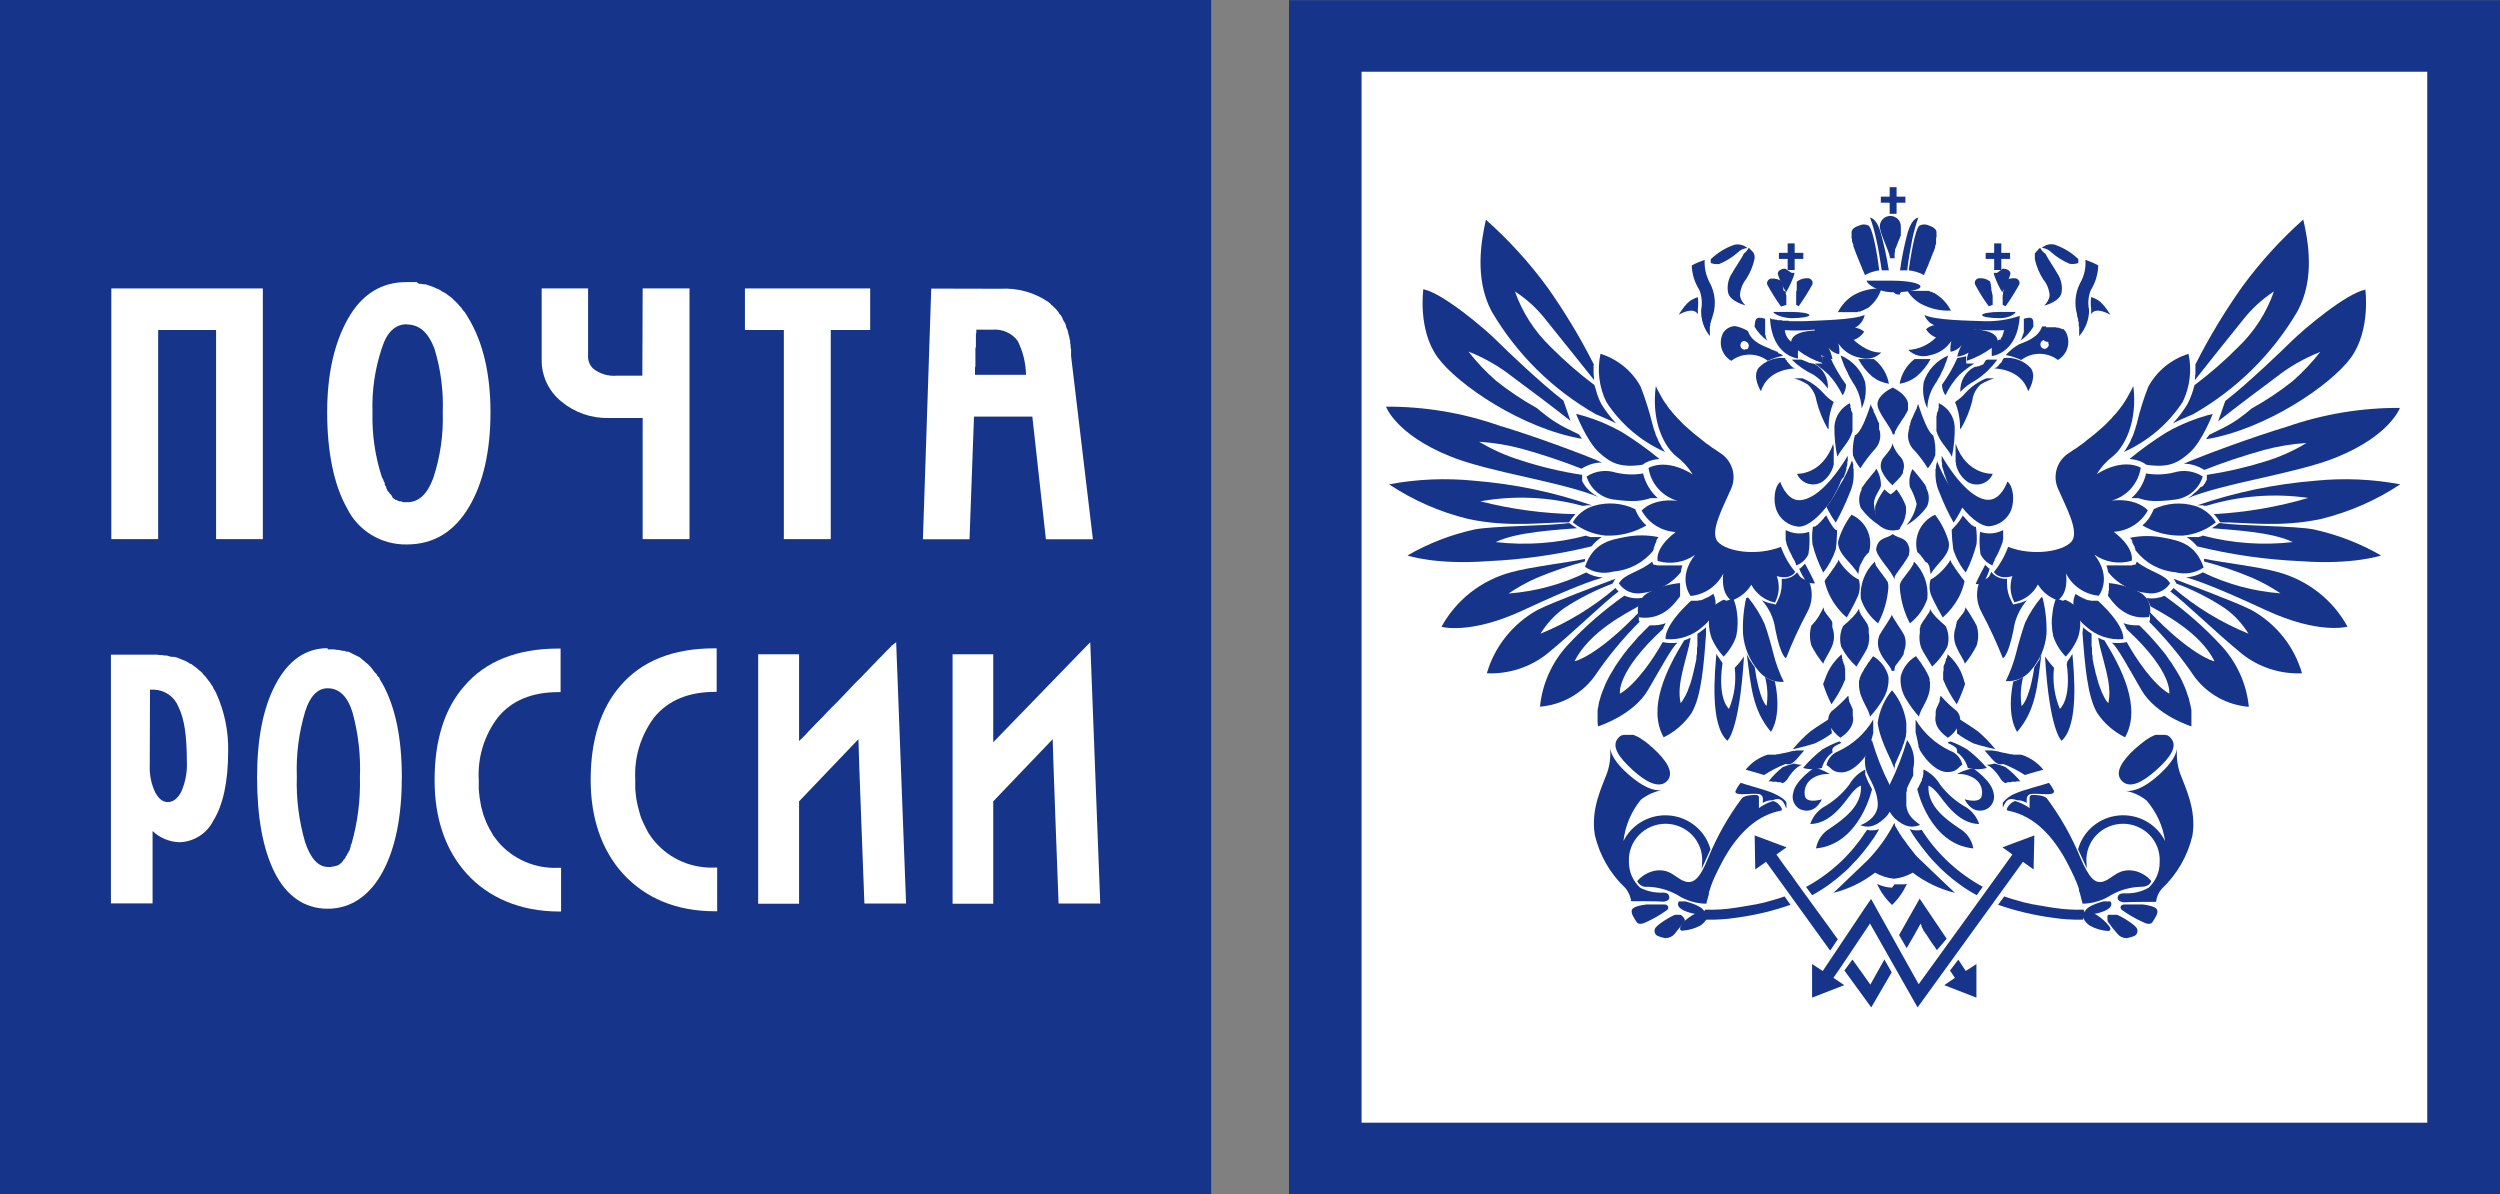 <svg width="157" height="75" viewBox="0 0 157 75" fill="none" xmlns="http://www.w3.org/2000/svg">
<rect x="0" y="0" width="157" height="75" fill="#808080" stroke="none"/>
<g clip-path="url(#clip0_113_8750)">
<path d="M0 74.99H76.061V0H0V74.99Z" fill="#15348A"/>
<path d="M154.729 0.01H80.949V75H157V0.01H154.729Z" fill="#15348A"/>
<path d="M85.507 70.505H152.431V4.505H85.507V70.505Z" fill="white"/>
<path d="M6.966 41.097V56.733H9.582V52.191C10.037 52.62 10.634 52.869 11.262 52.893C11.708 52.88 12.141 52.748 12.516 52.511C12.891 52.273 13.194 51.94 13.392 51.546C14.015 50.55 14.329 49.075 14.329 47.15C14.351 45.916 14.099 44.691 13.591 43.563L13.507 43.393L13.418 43.254L13.361 43.114L13.277 43.001L13.193 42.862L13.078 42.722L12.994 42.609L12.911 42.495L12.796 42.387L12.712 42.273L12.597 42.16L12.482 42.077L12.366 41.964L12.257 41.881L12.141 41.798L12.026 41.711L11.885 41.654L11.77 41.572L11.66 41.515L11.513 41.453L11.367 41.396L11.226 41.339L11.084 41.282L10.943 41.252H10.802L10.66 41.226L10.488 41.169H10.346L10.174 41.138H10.032L9.865 41.112H6.966V41.097ZM9.42 43.31H9.676C10.013 43.323 10.339 43.433 10.612 43.628C10.885 43.823 11.093 44.093 11.21 44.404C11.576 45.122 11.733 46.231 11.733 47.764C11.773 48.426 11.657 49.089 11.393 49.699C11.168 50.148 10.87 50.37 10.54 50.37C10.21 50.37 9.964 50.158 9.744 49.756C9.492 49.22 9.376 48.632 9.404 48.042L9.42 43.31Z" fill="white"/>
<path d="M68.468 40.338L68.253 40.55C68.253 40.55 62.8 46.175 62.376 46.613V41.086H59.822V56.753H62.376V50.323C62.444 50.246 65.731 46.814 66.108 46.422C66.108 46.995 66.479 56.743 66.479 56.743H69.096L68.468 40.338Z" fill="white"/>
<path d="M55.997 40.55H55.971V40.586L55.934 40.617L55.892 40.663L55.845 40.71L55.787 40.767L55.73 40.823L55.662 40.89L55.594 40.968L55.515 41.045L55.437 41.123L55.358 41.215L55.264 41.303L55.165 41.401L54.961 41.618L54.741 41.84L54.516 42.077L54.275 42.325L54.029 42.583L53.767 42.836L53.506 43.109L53.244 43.388L52.721 43.935L52.459 44.203L52.197 44.461L51.946 44.719L51.705 44.977L51.47 45.215L51.25 45.437L51.046 45.653L50.947 45.751L50.852 45.855L50.763 45.942L50.685 46.03L50.606 46.113L50.538 46.19L50.47 46.257L50.402 46.324L50.345 46.381L50.298 46.422L50.251 46.469L50.219 46.515H50.182V46.551V41.086H47.613V56.753H50.182V50.323C50.251 50.246 53.537 46.814 53.909 46.422C53.909 46.995 54.285 56.743 54.285 56.743H56.902L56.279 40.328L55.997 40.55Z" fill="white"/>
<path d="M41.134 52.867L40.977 52.676L40.841 52.486L40.7 52.274L40.59 52.057L40.475 51.835L40.37 51.608L40.27 51.376L40.192 51.139L40.124 50.881L40.056 50.638L39.998 50.365L39.951 50.096L39.92 49.818L39.894 49.539V49.245V48.956C39.819 47.55 40.245 46.163 41.097 45.034C41.971 43.976 43.248 43.45 44.907 43.45H45.007V40.715H44.881C42.264 40.715 40.297 41.504 38.947 43.084C37.717 44.508 37.094 46.489 37.094 48.977C37.094 51.376 37.774 53.358 39.103 54.849C40.517 56.397 42.458 57.228 44.913 57.228H45.038V54.483H44.913C44.199 54.517 43.487 54.39 42.832 54.11C42.177 53.83 41.596 53.405 41.134 52.867Z" fill="white"/>
<path d="M20.577 40.705C19.201 40.705 18.102 41.473 17.307 42.975C16.511 44.477 16.145 46.422 16.145 48.827C16.145 51.319 16.511 53.332 17.249 54.797C17.987 56.263 19.122 57.068 20.577 57.068C22.032 57.068 23.241 56.253 24.068 54.684C24.843 53.218 25.235 51.232 25.235 48.801C25.235 46.371 24.837 44.441 24.042 42.975L23.958 42.836L23.869 42.691L23.817 42.552L23.702 42.444L23.644 42.33L23.529 42.217L23.445 42.103L23.361 41.995L23.273 41.881L23.163 41.768L23.074 41.685L22.964 41.602L22.875 41.515L22.765 41.432L22.676 41.35L22.566 41.262L22.451 41.21L22.336 41.154L22.221 41.097L22.111 41.04L21.996 40.983L21.881 40.926H21.771L21.624 40.87H21.514L21.373 40.839L21.258 40.813H21.143L21.001 40.782H20.86H20.577V40.705ZM20.577 43.223C21.305 43.223 21.839 43.739 22.147 44.771C22.503 46.086 22.657 47.446 22.603 48.806C22.642 50.216 22.465 51.623 22.079 52.981L22.022 53.094V53.177L21.99 53.26L21.98 53.322L21.948 53.404L21.891 53.487L21.865 53.569L21.807 53.626L21.781 53.714L21.724 53.77L21.692 53.853L21.666 53.91L21.608 53.967L21.551 54.018V54.075L21.493 54.106L21.462 54.163L21.41 54.214L21.352 54.245L21.294 54.302L21.237 54.328L21.179 54.359H21.153L21.096 54.385H21.038L20.98 54.416H20.923H20.865L20.813 54.446H20.614C19.986 54.446 19.515 53.93 19.164 52.898C18.773 51.557 18.597 50.165 18.641 48.77C18.591 47.389 18.768 46.009 19.164 44.683C19.457 43.739 19.939 43.223 20.577 43.223Z" fill="white"/>
<path d="M31.28 52.867L31.212 52.775L31.133 52.676L30.987 52.486L30.877 52.289L30.751 52.073L30.636 51.851L30.531 51.624L30.442 51.392L30.353 51.154L30.285 50.896L30.217 50.654L30.17 50.38L30.123 50.112L30.092 49.833L30.066 49.554V49.26V48.971C29.986 47.565 30.412 46.176 31.269 45.05C32.133 43.992 33.41 43.465 35.069 43.465H35.205V40.73H35.069C32.489 40.73 30.484 41.52 29.145 43.099C27.904 44.523 27.292 46.505 27.292 48.992C27.292 51.392 27.962 53.373 29.307 54.864C30.652 56.356 32.656 57.243 35.111 57.243H35.236V54.498H35.063C34.348 54.531 33.635 54.401 32.978 54.118C32.322 53.835 31.741 53.407 31.28 52.867V52.867Z" fill="white"/>
<path d="M6.992 18.113V33.857H9.933V20.724H13.57V33.857H16.506V18.113H6.992Z" fill="white"/>
<path d="M25.518 17.715C23.948 17.715 22.713 18.489 21.854 20.012C20.996 21.534 20.546 23.474 20.546 25.9C20.546 28.325 20.954 30.441 21.797 31.922C22.136 32.613 22.67 33.195 23.334 33.597C23.998 33.999 24.765 34.206 25.544 34.192C27.218 34.192 28.537 33.403 29.469 31.808C30.343 30.332 30.803 28.33 30.803 25.9C30.803 23.469 30.327 21.493 29.438 20.012L29.354 19.872L29.27 19.733L29.181 19.594L29.071 19.48L28.982 19.341L28.872 19.227L28.783 19.119L28.673 19.005L28.558 18.892L28.474 18.809L28.359 18.696L28.244 18.613L28.129 18.531L28.019 18.443L27.878 18.36L27.763 18.304L27.648 18.221L27.532 18.164L27.391 18.108L27.281 18.051L27.135 17.994L26.994 17.942L26.884 17.911L26.737 17.855H26.596L26.454 17.824H26.313L26.167 17.715H25.853H25.711H25.518ZM25.549 20.378C26.345 20.378 26.904 20.894 27.281 21.89C27.679 23.189 27.856 24.544 27.805 25.9C27.849 27.299 27.648 28.696 27.208 30.028C26.821 31.06 26.287 31.54 25.56 31.54H25.303L25.246 31.509L25.188 31.483H25.12H25.062L25.01 31.452L24.953 31.426L24.895 31.395H24.837L24.78 31.339L24.722 31.313L24.665 31.256L24.597 31.132L24.565 31.075L24.508 31.024L24.45 30.967L24.424 30.91L24.366 30.854L24.309 30.771V30.714L24.251 30.657V30.575L24.194 30.487L24.162 30.436V30.322L24.105 30.239L24.078 30.152L24.047 30.069L23.99 29.987C23.557 28.666 23.355 27.282 23.393 25.894C23.346 24.517 23.548 23.142 23.99 21.833C24.304 20.848 24.832 20.363 25.549 20.363V20.378Z" fill="white"/>
<path d="M46.781 18.113V20.724H49.225V33.857H52.171V20.724H54.647V18.113H46.781Z" fill="white"/>
<path d="M40.339 23.593H38.727C38.199 23.638 37.674 23.481 37.261 23.154C37.145 23.048 37.056 22.917 36.998 22.771C36.941 22.625 36.918 22.469 36.932 22.313V18.113H34.017V22.607C34.012 23.106 34.12 23.6 34.335 24.052C34.55 24.504 34.865 24.903 35.257 25.218C36.08 25.906 37.13 26.273 38.209 26.25H40.359V33.857H43.301V18.113H40.359L40.339 23.593Z" fill="white"/>
<path d="M58.482 18.123L57.959 33.867H60.885C60.885 33.867 61.157 26.509 61.167 26.163H64.831C64.862 26.488 65.683 33.867 65.683 33.867H68.635L67.264 22.36V21.942L67.233 21.802V21.663L67.206 21.549V21.41L67.175 21.297L67.149 21.157L67.117 21.044L67.091 20.935L67.065 20.822L67.034 20.708L66.976 20.595L66.95 20.486L66.919 20.373L66.866 20.259L66.809 20.177L66.751 20.063L66.72 19.981L66.667 19.867L66.61 19.785L66.521 19.702L66.469 19.589L66.411 19.532L66.322 19.418L66.27 19.361L66.181 19.279L66.097 19.196L66.013 19.14L65.956 19.057L65.841 18.969C64.961 18.365 63.901 18.07 62.831 18.133L58.482 18.123ZM61.293 20.703H62.339C62.64 20.678 62.942 20.73 63.217 20.853C63.492 20.976 63.73 21.166 63.909 21.405C64.24 22.069 64.419 22.797 64.433 23.536H61.23V23.087L61.256 23.005V21.885L61.288 21.771V20.956L61.314 20.904V20.703H61.293Z" fill="white"/>
<path d="M103.986 24.243L104.091 24.475L104.217 24.702L104.342 24.935L104.489 25.182L104.567 25.296L104.661 25.42L104.74 25.544L104.829 25.667L104.934 25.786L105.033 25.91L105.138 26.034L105.253 26.158L105.373 26.292L105.499 26.416L105.624 26.55L105.76 26.684L105.912 26.818L106.059 26.952L106.216 27.087L106.388 27.236L106.556 27.37L106.739 27.515L106.922 27.659L107.116 27.819L107.33 27.964L107.535 28.119L107.76 28.263L107.99 28.423C108.371 28.653 108.654 29.012 108.786 29.433C108.918 29.853 108.89 30.307 108.707 30.709C108.225 31.829 107.341 33.398 107.875 34.017C108.409 34.636 110.298 34.946 111.842 34.342C112.046 34.916 112.351 35.45 112.742 35.921C112.742 35.921 112.47 36.437 111.58 36.179C111.68 36.448 111.721 36.735 111.702 37.021C111.683 37.307 111.604 37.586 111.47 37.841C111.154 37.773 110.857 37.638 110.6 37.444C110.344 37.25 110.133 37.004 109.984 36.721C109.701 37.186 109.262 37.538 108.743 37.717C108.743 37.717 108.063 37.371 108.22 36.024C108.027 36.409 107.738 36.74 107.38 36.985C107.022 37.231 106.607 37.383 106.174 37.428C106.174 37.428 105.289 36.318 106.446 34.848C106.111 35.083 105.727 35.239 105.321 35.305C104.916 35.371 104.5 35.346 104.107 35.23C104.107 35.23 103.856 34.466 105.232 33.413C104.789 33.385 104.361 33.247 103.988 33.012C103.614 32.776 103.308 32.451 103.097 32.066C103.097 32.066 103.74 31.271 105.347 31.452C104.875 31.316 104.452 31.049 104.13 30.683C103.807 30.317 103.597 29.868 103.526 29.388C103.526 29.388 104.572 28.717 106.299 29.791C106.037 29.358 105.694 28.979 105.289 28.671C104.546 28.088 103.683 26.529 103.986 24.243Z" fill="#15348A"/>
<path d="M110.193 41.891L110.151 41.84L110.115 41.783L110.067 41.726L110.036 41.669L109.999 41.613L109.968 41.556L109.931 41.515L109.9 41.453L109.863 41.396L109.832 41.339L109.806 41.282L109.774 41.226L109.748 41.184L109.717 41.128V41.071L109.691 41.014C109.963 43.145 110.057 44.58 111.214 45.958C111.214 45.958 111.931 45.039 111.465 42.794C111.243 42.731 111.033 42.633 110.842 42.505C111.003 43.101 111.037 43.723 110.941 44.332C110.941 44.332 110.502 44.033 110.193 41.891Z" fill="#15348A"/>
<path d="M108.173 41.669V41.644L108.147 41.618V41.592L108.121 41.561L108.089 41.515L108.053 41.458L108.011 41.401L107.974 41.35L107.937 41.293L107.896 41.236L107.859 41.179L107.828 41.133L107.791 41.076V41.045V41.019C107.691 42.253 107.362 45.504 108.476 46.52C108.476 46.52 109.225 45.973 109.523 41.231C109.351 41.483 109.156 41.719 108.942 41.938C109.043 42.814 108.919 43.701 108.581 44.518C108.581 44.518 107.843 43.945 108.173 41.669Z" fill="#15348A"/>
<path d="M105.546 44.157L105.624 44.059L105.703 43.935L105.781 43.801L105.865 43.656L105.933 43.507L106.001 43.352L106.059 43.181L106.127 43.016L106.184 42.836L106.237 42.655L106.284 42.474L106.331 42.284L106.42 41.917L106.457 41.737L106.498 41.556L106.535 41.381V41.21L106.572 41.04V40.875V40.715L106.598 40.57V40.436V40.312V40.188V40.09V40.044V39.998V39.956V39.905V39.879V39.801C106.732 39.715 106.861 39.622 106.985 39.523C107.041 39.482 107.094 39.438 107.142 39.389C107.134 39.511 107.134 39.633 107.142 39.755C107.006 41.731 106.844 43.77 106.221 44.791C105.783 45.436 105.183 45.957 104.478 46.303C103.432 44.441 104.698 41.953 105.766 40.214C105.906 40.17 106.043 40.115 106.174 40.049C105.954 41.355 105.253 42.934 105.546 44.157Z" fill="#15348A"/>
<path d="M102.919 38.455V38.609V38.646V38.713V38.769V38.806V38.873V38.909C102.919 38.909 102.919 38.986 102.966 39.043C101.906 40.106 100.951 41.265 100.114 42.505C99.715 43.039 99.205 43.482 98.618 43.805C98.032 44.128 97.382 44.324 96.712 44.379C96.852 42.949 97.454 41.602 98.429 40.534C99.508 39.372 100.708 38.324 102.008 37.407C102.345 37.555 102.717 37.605 103.081 37.552H103.18C103.059 37.706 102.967 37.881 102.908 38.068C102.113 38.517 99.815 39.672 98.884 41.52C98.952 41.546 100.407 41.097 102.919 38.455Z" fill="#15348A"/>
<path d="M101.27 36.649L101.364 36.478C101.39 36.431 101.42 36.386 101.453 36.344C100.59 36.669 97.544 37.804 96.555 38.305C95.005 39.167 93.862 40.596 93.373 42.284C94.734 42.34 96.07 41.912 97.136 41.076C98.826 39.698 100.799 37.758 101.647 37.144C101.574 37.08 101.509 37.007 101.453 36.927C100.05 38.127 98.46 39.096 96.743 39.796C97.124 39.173 97.625 38.629 98.219 38.197C99.174 37.57 100.198 37.051 101.27 36.649V36.649Z" fill="#15348A"/>
<path d="M99.533 35.26V35.224V35.193V35.162V35.126V35.1C98.517 35.317 96.005 35.617 94.88 35.942C93.958 36.192 93.096 36.624 92.347 37.212C91.599 37.8 90.979 38.532 90.526 39.363C90.526 39.363 92.3 39.879 95.634 38.331C98.968 36.783 100.02 36.458 100.658 36.267C100.288 36.246 99.93 36.138 99.611 35.952C98.086 36.696 96.43 37.145 94.734 37.273C95.297 36.892 95.895 36.562 96.518 36.287C97.498 35.877 98.505 35.534 99.533 35.26V35.26Z" fill="#15348A"/>
<path d="M99.611 33.635L99.669 33.666L99.726 33.692H99.784L99.852 33.728H99.909H99.967H100.019H100.077H100.135H100.203H100.26H100.328H100.365H100.396H100.433H100.48H100.522H100.558H100.59C100.346 33.888 100.128 34.084 99.946 34.311C97.818 34.831 95.642 35.142 93.452 35.24C90.144 35.487 88.386 34.884 88.386 34.884C89.701 34.125 91.127 33.573 92.614 33.248C93.865 33.011 97.125 33.047 98.544 32.845C98.701 32.963 98.865 33.072 99.036 33.17C97.816 33.279 95.262 33.392 93.933 34.043C95.835 34.263 97.762 34.125 99.611 33.635Z" fill="#15348A"/>
<path d="M99.36 31.762H99.397H99.428H99.465H99.496H99.533H99.569L99.601 31.736H99.648H99.679H99.716H99.758H99.805H99.841H99.883H99.93H99.978C97.581 30.909 95.087 30.389 92.557 30.188C90.781 30.011 88.988 30.087 87.234 30.415C88.745 31.419 90.422 32.155 92.19 32.587C94.807 33.15 96.974 32.789 98.533 32.804C98.652 32.62 98.789 32.447 98.941 32.288C96.924 32.251 94.918 31.981 92.965 31.483C95.091 31.102 97.276 31.197 99.36 31.762V31.762Z" fill="#15348A"/>
<path d="M99.36 29.821V29.847V29.878V29.914V29.945V29.992V30.023V30.079V30.126V30.172V30.224L99.397 30.281L99.428 30.337L99.465 30.394L99.507 30.451L99.543 30.518L99.585 30.575L99.643 30.632L99.7 30.699L99.758 30.755L99.815 30.823L99.883 30.874L99.951 30.931L100.03 30.988L100.108 31.055L100.203 31.101L100.281 31.158L100.381 31.215L100.485 31.256C98.13 30.25 93.493 29.667 91.018 28.635C87.653 27.267 87.041 25.538 87.041 25.538C89.449 25.526 91.841 25.924 94.111 26.715C96.246 27.35 99.475 28.542 100.6 29.042C100.145 29.05 99.702 29.186 99.323 29.434C98.094 28.951 96.84 28.533 95.566 28.18C94.692 27.946 93.796 27.799 92.892 27.742C93.712 28.235 94.591 28.627 95.508 28.908C96.764 29.32 98.052 29.625 99.36 29.821Z" fill="#15348A"/>
<path d="M99.182 27.293V27.324L99.219 27.375L99.261 27.422L99.297 27.479L99.329 27.525V27.556H99.355C95.639 26.937 91.547 24.171 90.285 22.442C89.024 20.713 89.385 18.164 89.385 18.164C90.615 18.407 93.274 20.672 93.954 21.353C94.634 22.035 96.738 24.037 98.183 25.157L98.627 26.431C97.397 25.456 95.932 24.367 95.011 23.686C94.165 23.016 93.224 22.474 92.216 22.076C92.733 22.743 93.315 23.358 93.954 23.913C94.757 24.553 95.614 25.126 96.513 25.626C97.487 26.436 97.827 26.653 99.182 27.293Z" fill="#15348A"/>
<path d="M109.659 37.557H109.685L109.712 37.531H109.738H109.764H109.79C110.199 38.031 110.542 38.581 110.811 39.167C111.025 39.76 111.255 40.575 111.365 41.035C111.517 41.652 111.738 42.251 112.025 42.82C111.728 42.842 111.431 42.792 111.157 42.677C110.884 42.561 110.643 42.382 110.455 42.155C109.893 41.508 109.547 40.706 109.466 39.858C109.426 39.086 109.491 38.312 109.659 37.557V37.557Z" fill="#15348A"/>
<path d="M108.225 37.67H108.251H108.278L108.414 37.727L108.539 37.691L108.843 37.567C108.957 37.836 109.034 38.119 109.073 38.408C109.154 38.922 109.142 39.447 109.036 39.956C108.871 40.436 108.599 40.873 108.241 41.236C107.923 40.888 107.667 40.491 107.482 40.059C107.274 39.457 107.265 38.805 107.456 38.197C107.684 37.984 107.944 37.807 108.225 37.67V37.67Z" fill="#15348A"/>
<path d="M106.195 37.727H106.252H106.305H106.352H106.409H106.514H106.613L106.718 37.696H106.817L106.912 37.66L107.001 37.624L107.079 37.583L107.158 37.547L107.252 37.505L107.32 37.469L107.398 37.423L107.466 37.381L107.534 37.335L107.602 37.288C107.731 37.566 107.771 37.876 107.718 38.176C107.589 38.641 107.314 39.053 106.933 39.353C106.622 39.636 106.254 39.853 105.852 39.988C105.451 40.123 105.026 40.174 104.604 40.137C104.604 40.137 104.4 39.389 106.195 37.727Z" fill="#15348A"/>
<path d="M105.509 36.618V36.669V36.726V36.772V36.829V36.87V36.917V36.974V37.02V37.061V37.097V37.144V37.185V37.221V37.252V37.288V37.319V37.355V37.386V37.423V37.448C105.295 37.696 104.531 38.996 102.94 38.77C102.826 38.476 102.827 38.152 102.944 37.86C103.06 37.568 103.282 37.329 103.568 37.19C104.169 36.873 104.83 36.678 105.509 36.618V36.618Z" fill="#15348A"/>
<path d="M105.651 35.508H105.567H105.488H105.399H105.305H105.216H105.127H105.023H104.918H104.818H104.703H104.604H104.546H104.489H104.421H104.363H104.306H104.248H104.19H104.122H104.07L104.002 35.482L103.819 35.451L103.761 35.271C102.955 35.931 101.977 36.045 101.668 36.638C101.823 36.871 102.046 37.054 102.307 37.161C102.568 37.269 102.856 37.297 103.133 37.242C103.606 37.196 104.064 37.056 104.481 36.831C104.897 36.605 105.263 36.3 105.556 35.931C105.572 35.787 105.604 35.645 105.651 35.508V35.508Z" fill="#15348A"/>
<path d="M103.819 34.584V34.543L103.855 34.497V34.45V34.399L103.892 34.352V34.295L103.929 34.239V34.182L103.965 34.125L103.997 34.058V34.027L104.023 34.001V33.97V33.934L104.049 33.903V33.867L104.075 33.836L104.107 33.8L104.133 33.769L104.164 33.733C103.457 33.587 102.726 33.587 102.019 33.733C101.04 33.914 100.04 34.136 99.538 35.596C99.793 35.773 100.084 35.891 100.391 35.943C100.698 35.995 101.012 35.978 101.312 35.895C101.798 35.856 102.272 35.72 102.703 35.495C103.134 35.269 103.513 34.96 103.819 34.584V34.584Z" fill="#15348A"/>
<path d="M103.395 32.995L103.353 32.949L103.306 32.918L103.259 32.871L103.217 32.825L103.18 32.783L103.138 32.727L103.097 32.68L103.06 32.639L103.018 32.582L102.982 32.526L102.934 32.469L102.903 32.412L102.866 32.345L102.835 32.288L102.798 32.221L102.767 32.154L102.688 31.973C101.874 31.581 100.938 31.509 100.072 31.772C99.521 31.942 99.055 32.31 98.769 32.804C99.357 33.274 100.072 33.563 100.825 33.635C101.727 33.674 102.62 33.452 103.395 32.995Z" fill="#15348A"/>
<path d="M103.657 31.282H103.683H103.714H103.74H103.772H103.808H103.845H103.876H103.913H103.944H103.971H104.002H104.039H104.07H104.107C103.647 30.87 103.325 30.33 103.186 29.734C102.616 29.831 102.031 29.811 101.469 29.677C101.164 29.581 100.842 29.553 100.525 29.596C100.208 29.639 99.905 29.751 99.638 29.925C99.748 30.287 99.957 30.612 100.242 30.865C100.527 31.118 100.878 31.289 101.255 31.359C102.626 31.55 103.097 31.462 103.657 31.282Z" fill="#15348A"/>
<path d="M103.149 29.187L103.327 29.063C103.603 28.922 103.906 28.841 104.217 28.826C103.485 28.224 102.714 27.671 101.909 27.169C100.994 26.64 100.007 26.243 98.978 25.992C98.978 25.992 99.648 27.706 100.407 28.402C101.166 29.099 101.773 29.388 103.149 29.187Z" fill="#15348A"/>
<path d="M104.567 28.387L104.51 28.309L104.452 28.222L104.384 28.129L104.332 28.041L104.285 27.938L104.227 27.84L104.17 27.737L104.122 27.628L104.081 27.515L104.023 27.401L103.976 27.293L103.945 27.169L103.897 27.045L103.85 26.921L103.819 26.787L103.782 26.663C103.584 25.856 103.334 25.061 103.034 24.285C102.498 23.298 101.593 22.558 100.511 22.22C100.293 23.237 100.42 24.296 100.873 25.234C101.766 26.618 103.05 27.714 104.567 28.387V28.387Z" fill="#15348A"/>
<path d="M113.04 36.21L113.087 36.246L113.119 36.277L113.155 36.313H113.187L113.223 36.349H113.255L113.291 36.385H113.328H113.359L113.406 36.422H113.433V36.447H113.459H113.49H113.516H113.553H113.584C113.727 36.768 113.793 37.118 113.775 37.468C113.758 37.818 113.659 38.159 113.485 38.465C112.989 39.395 112.549 40.353 112.166 41.334C112.166 41.334 111.847 41.293 111.496 39.554C111.41 38.862 111.112 38.212 110.643 37.691C110.846 37.799 111.065 37.872 111.292 37.908L111.517 37.964L111.632 37.737C111.807 37.4 111.896 37.027 111.894 36.649C111.9 36.549 111.9 36.449 111.894 36.349C112.073 36.362 112.252 36.334 112.418 36.266C112.583 36.197 112.73 36.092 112.846 35.957C112.846 35.931 112.846 35.931 112.846 35.921L113.04 36.21Z" fill="#15348A"/>
<path d="M100.077 22.943V23.459L100.114 23.872C99.203 22.741 98.125 21.374 97.099 20.11C96.556 19.401 95.892 18.789 95.137 18.304C95.605 19.632 96.383 20.834 97.408 21.813C98.258 22.668 99.169 23.461 100.135 24.186L100.229 24.501C100.307 24.814 100.425 25.116 100.579 25.399C100.843 25.823 101.148 26.221 101.49 26.586C101.202 26.442 100.862 26.282 100.532 26.147L100.213 26.013C97.499 24.462 95.246 22.236 93.677 19.558C92.578 17.494 93.028 15.084 93.316 13.799C94.738 15.063 96.022 16.471 97.146 17.999C98.251 19.558 99.238 21.194 100.098 22.896L100.077 22.943Z" fill="#15348A"/>
<path d="M138.573 31.762H138.542H138.505H138.469H138.437H138.39L138.359 31.736H138.322H138.291H138.244H138.212H138.165H138.118H138.071H138.029H137.982C140.387 30.909 142.89 30.389 145.429 30.188C147.2 30.011 148.987 30.088 150.736 30.415C149.224 31.417 147.547 32.152 145.78 32.587C143.163 33.15 140.996 32.789 139.426 32.804C139.315 32.617 139.181 32.444 139.029 32.288C141.04 32.178 143.032 31.837 144.963 31.271C142.823 30.962 140.639 31.13 138.573 31.762V31.762Z" fill="#15348A"/>
<path d="M138.589 29.822V29.847V29.878V29.914V29.945V29.992V30.023V30.079V30.126L138.563 30.172L138.532 30.224L138.505 30.281L138.474 30.337L138.437 30.394L138.396 30.451L138.348 30.518L138.16 30.616L138.118 30.673L138.061 30.74L138.003 30.797L137.935 30.864L137.867 30.916L137.799 30.972L137.731 31.029L137.637 31.132L137.553 31.179L137.464 31.235L137.375 31.292L137.27 31.333C139.625 30.327 144.246 29.744 146.748 28.712C150.103 27.345 150.715 25.616 150.715 25.616C148.304 25.604 145.908 26.002 143.634 26.792C141.509 27.427 138.28 28.619 137.145 29.12C137.602 29.125 138.047 29.261 138.427 29.512C139.655 29.031 140.908 28.613 142.179 28.258C143.054 28.024 143.949 27.877 144.853 27.819C144.034 28.315 143.155 28.707 142.237 28.985C141.045 29.357 139.825 29.637 138.589 29.822V29.822Z" fill="#15348A"/>
<path d="M138.767 27.293H138.741L138.71 27.35L138.673 27.401L138.631 27.448L138.594 27.505L138.563 27.551V27.582C142.279 26.963 146.371 24.197 147.632 22.468C148.894 20.739 148.543 18.19 148.543 18.19C147.313 18.433 144.655 20.698 143.959 21.379C143.263 22.06 141.19 24.063 139.746 25.182L139.301 26.457C140.531 25.482 141.996 24.393 142.907 23.712C143.755 23.04 144.7 22.497 145.712 22.102C145.19 22.765 144.609 23.38 143.974 23.939C143.167 24.579 142.308 25.152 141.405 25.652C140.463 26.436 140.112 26.653 138.767 27.293Z" fill="#15348A"/>
<path d="M137.872 22.943V23.459L137.836 23.872C138.736 22.741 139.814 21.374 140.84 20.11C141.388 19.405 142.051 18.795 142.802 18.304C142.341 19.633 141.566 20.836 140.541 21.813C139.693 22.669 138.781 23.462 137.815 24.186L137.726 24.501C137.633 24.811 137.51 25.112 137.359 25.399C137.1 25.823 136.798 26.22 136.459 26.586C136.747 26.441 137.077 26.281 137.417 26.147L137.726 26.013C140.449 24.462 142.71 22.232 144.283 19.547C145.408 17.483 144.942 15.073 144.644 13.788C143.225 15.053 141.945 16.461 140.824 17.989C139.719 19.547 138.732 21.184 137.872 22.886V22.943Z" fill="#15348A"/>
<path d="M103.589 39.28L103.479 39.394L103.364 39.507L103.238 39.631L103.112 39.765L102.976 39.9L102.84 40.044L102.704 40.204L102.568 40.359L102.422 40.529L102.27 40.694L102.134 40.875L101.987 41.055L101.851 41.246L101.705 41.448L101.569 41.649L101.432 41.85L101.307 42.062L101.181 42.273L101.056 42.49L100.941 42.712L100.831 42.934L100.736 43.171L100.647 43.398L100.553 43.641L100.485 43.878L100.417 44.115L100.375 44.358L100.328 44.606V44.853V45.111V45.359L100.354 45.617C100.354 45.617 102.558 44.931 103.494 43.331C104.431 41.731 104.96 40.715 105.347 40.359C105.106 40.39 104.861 40.39 104.62 40.359L104.415 40.323C103.845 41.355 102.73 42.991 101.731 43.563C101.731 43.563 101.48 42.217 104.426 39.507C104.478 39.38 104.54 39.255 104.609 39.136C104.314 39.241 104.001 39.287 103.688 39.27" fill="#15348A"/>
<path d="M133.973 24.243L133.858 24.475L133.733 24.702L133.607 24.935L133.461 25.182L133.382 25.296L133.304 25.42L133.209 25.544L133.12 25.667L133.026 25.786L132.927 25.91L132.812 26.034L132.696 26.158L132.587 26.292L132.461 26.416L132.335 26.55L132.199 26.684L132.053 26.818L131.901 26.952L131.744 27.087L131.571 27.236L131.404 27.37L131.221 27.515L131.037 27.659L130.844 27.819L130.64 27.964L130.425 28.119L130.2 28.263L129.97 28.423C129.587 28.651 129.303 29.01 129.171 29.432C129.039 29.853 129.068 30.308 129.253 30.709C129.734 31.829 130.619 33.398 130.085 34.017C129.551 34.636 127.652 34.946 126.108 34.342C125.904 34.914 125.603 35.448 125.218 35.921C125.218 35.921 125.49 36.437 126.38 36.179C126.285 36.447 126.247 36.732 126.268 37.015C126.29 37.298 126.371 37.574 126.505 37.825C126.82 37.758 127.116 37.623 127.371 37.429C127.626 37.235 127.835 36.988 127.981 36.705C128.263 37.17 128.702 37.523 129.222 37.701C129.222 37.701 129.912 37.355 129.745 36.009C129.938 36.396 130.229 36.728 130.589 36.973C130.949 37.219 131.366 37.37 131.802 37.412C131.802 37.412 132.686 36.303 131.529 34.832C131.863 35.069 132.248 35.227 132.654 35.293C133.06 35.359 133.475 35.332 133.869 35.214C133.869 35.214 134.109 34.45 132.744 33.398C133.187 33.371 133.616 33.233 133.991 32.997C134.365 32.762 134.672 32.436 134.884 32.051C134.884 32.051 134.225 31.256 132.618 31.437C133.09 31.3 133.513 31.034 133.835 30.668C134.158 30.302 134.368 29.852 134.439 29.372C134.439 29.372 133.392 28.702 131.676 29.775C131.939 29.343 132.281 28.963 132.686 28.655C133.392 28.088 134.256 26.529 133.973 24.243Z" fill="#15348A"/>
<path d="M127.756 41.891L127.803 41.84L127.835 41.783L127.866 41.726L127.913 41.669L127.95 41.613L127.981 41.556L128.018 41.515L128.049 41.458L128.086 41.401V41.344L128.123 41.288V41.231L128.154 41.19L128.18 41.133V41.076L128.206 41.019C127.945 43.151 127.85 44.585 126.678 45.963C126.678 45.963 125.977 45.044 126.432 42.8C126.655 42.74 126.866 42.642 127.055 42.511C126.899 43.107 126.865 43.728 126.955 44.337C126.955 44.337 127.437 44.033 127.756 41.891Z" fill="#15348A"/>
<path d="M129.787 41.669H129.813V41.644V41.618V41.592V41.561L129.855 41.515L129.891 41.458L129.923 41.401L129.97 41.35L130.001 41.293L130.038 41.236L130.075 41.179L130.106 41.133L130.143 41.076V41.045V41.019C130.247 42.253 130.577 45.504 129.473 46.52C129.473 46.52 128.714 45.973 128.426 41.231C128.599 41.478 128.787 41.715 128.991 41.938C128.894 42.815 129.02 43.701 129.358 44.518C129.358 44.518 130.106 43.945 129.787 41.669Z" fill="#15348A"/>
<path d="M132.403 44.157L132.314 44.059L132.231 43.935L132.152 43.801L132.084 43.656L132.006 43.507L131.948 43.352L131.88 43.181L131.822 43.016L131.765 42.836L131.713 42.655L131.665 42.474L131.608 42.284L131.529 41.917L131.482 41.737L131.451 41.556L131.414 41.381V41.21L131.378 41.04V40.875V40.715L131.351 40.57V40.436V40.312V40.188V40.09V40.044V39.998V39.956V39.905V39.879V39.801C131.216 39.718 131.086 39.625 130.964 39.523C130.906 39.485 130.853 39.44 130.807 39.389C130.811 39.511 130.803 39.634 130.781 39.755C130.928 41.731 131.09 43.77 131.713 44.791C132.15 45.436 132.751 45.957 133.455 46.303C134.502 44.441 133.235 41.953 132.157 40.214C132.02 40.17 131.887 40.115 131.76 40.049C131.985 41.355 132.686 42.934 132.403 44.157Z" fill="#15348A"/>
<path d="M135.02 38.455V38.609V38.646V38.713V38.759V38.8V38.873V38.919C135.02 38.919 134.994 38.996 134.973 39.053C136.033 40.116 136.988 41.275 137.825 42.516C138.224 43.049 138.734 43.492 139.32 43.816C139.907 44.139 140.557 44.334 141.227 44.389C141.087 42.956 140.479 41.607 139.495 40.545C138.418 39.383 137.222 38.335 135.925 37.417C135.597 37.562 135.234 37.612 134.879 37.562H134.779C134.9 37.717 134.993 37.891 135.051 38.078C135.836 38.527 138.144 39.683 139.076 41.53C138.997 41.546 137.542 41.097 135.02 38.455Z" fill="#15348A"/>
<path d="M136.679 36.649L136.585 36.478C136.558 36.432 136.528 36.387 136.496 36.344C137.349 36.669 140.395 37.804 141.384 38.305C142.937 39.164 144.081 40.594 144.566 42.284C143.208 42.341 141.875 41.912 140.813 41.076C139.123 39.698 137.15 37.758 136.292 37.144C136.371 37.083 136.44 37.009 136.496 36.927C137.899 38.127 139.49 39.096 141.206 39.796C140.823 39.171 140.318 38.627 139.72 38.197C138.769 37.568 137.749 37.049 136.679 36.649V36.649Z" fill="#15348A"/>
<path d="M138.416 35.26V35.224V35.193V35.162V35.126V35.09C139.421 35.307 141.944 35.606 143.069 35.931C143.991 36.183 144.852 36.615 145.6 37.203C146.349 37.791 146.969 38.522 147.423 39.353C147.423 39.353 145.649 39.869 142.305 38.321C138.961 36.772 137.93 36.447 137.291 36.256C137.661 36.236 138.02 36.128 138.338 35.942C139.863 36.686 141.519 37.134 143.215 37.263C142.649 36.88 142.048 36.55 141.42 36.277C140.445 35.868 139.441 35.529 138.416 35.26V35.26Z" fill="#15348A"/>
<path d="M138.338 33.635L138.28 33.666L138.223 33.692H138.155L138.097 33.728H138.04H137.982H137.93H137.872H137.815H137.747H137.689H137.621H137.553H137.516H137.438H137.406H137.37H137.323C137.573 33.886 137.796 34.083 137.982 34.311C140.105 34.832 142.275 35.144 144.461 35.24C147.768 35.487 149.532 34.884 149.532 34.884C148.217 34.125 146.791 33.573 145.303 33.248C144.063 33.011 140.803 33.047 139.369 32.845C139.222 32.97 139.062 33.078 138.893 33.17C140.096 33.279 142.666 33.392 143.985 34.043C142.093 34.26 140.177 34.122 138.338 33.635V33.635Z" fill="#15348A"/>
<path d="M128.279 37.557L128.243 37.51H128.217V37.484C127.794 37.98 127.442 38.531 127.17 39.12C126.966 39.714 126.725 40.529 126.62 40.988C126.464 41.605 126.243 42.203 125.961 42.774C126.258 42.796 126.556 42.747 126.829 42.631C127.102 42.515 127.343 42.336 127.531 42.108C128.101 41.467 128.448 40.662 128.52 39.812C128.544 39.053 128.463 38.294 128.279 37.557V37.557Z" fill="#15348A"/>
<path d="M129.708 37.67H129.682L129.567 37.727L129.431 37.691C129.331 37.645 129.227 37.603 129.127 37.567C129.016 37.837 128.942 38.119 128.907 38.408C128.821 38.922 128.834 39.447 128.944 39.956C129.105 40.436 129.373 40.873 129.729 41.236C130.051 40.891 130.308 40.493 130.488 40.059C130.693 39.455 130.693 38.801 130.488 38.197C130.263 37.976 129.998 37.798 129.708 37.67V37.67Z" fill="#15348A"/>
<path d="M131.754 37.727H131.697H131.639H131.587H131.529H131.425H131.325L131.221 37.696H131.132L131.037 37.66L130.948 37.624L130.859 37.583L130.776 37.547L130.697 37.505L130.619 37.469L130.551 37.423L130.472 37.381L130.404 37.335L130.347 37.288C130.213 37.565 130.173 37.876 130.231 38.176C130.356 38.642 130.632 39.055 131.016 39.353C131.326 39.636 131.692 39.852 132.091 39.988C132.491 40.123 132.914 40.174 133.335 40.137C133.335 40.137 133.549 39.389 131.754 37.727Z" fill="#15348A"/>
<path d="M132.44 36.618V36.669V36.726V36.772V36.809V36.85V36.896V36.953V36.999V37.041V37.077L132.414 37.123V37.165V37.201V37.232V37.268L132.388 37.299V37.335V37.366V37.402V37.428C132.592 37.675 133.366 38.976 134.957 38.749C135.068 38.454 135.064 38.13 134.946 37.838C134.828 37.547 134.604 37.309 134.319 37.17C133.735 36.866 133.097 36.679 132.44 36.618Z" fill="#15348A"/>
<path d="M132.288 35.508H132.372H132.461H132.55H132.644H132.733H132.822H132.927H133.031H133.131H133.246H133.345H133.46H133.518H133.586H133.644H133.701H133.754H133.822H133.879L133.937 35.482L134.12 35.451L134.188 35.271C134.994 35.931 135.972 36.045 136.281 36.638C136.126 36.871 135.903 37.054 135.642 37.161C135.381 37.269 135.093 37.297 134.816 37.242C134.343 37.196 133.885 37.056 133.469 36.831C133.052 36.605 132.686 36.3 132.393 35.931C132.368 35.788 132.333 35.647 132.288 35.508V35.508Z" fill="#15348A"/>
<path d="M134.13 34.584L134.094 34.538V34.492V34.44L134.057 34.394V34.337L134.02 34.28L133.989 34.223L133.963 34.166L133.932 34.099L133.905 34.068V34.043V34.012V33.975L133.879 33.945V33.908L133.853 33.877L133.822 33.841L133.795 33.81L133.764 33.774C134.472 33.628 135.202 33.628 135.91 33.774C136.888 33.955 137.888 34.177 138.39 35.637C138.135 35.812 137.843 35.929 137.537 35.981C137.23 36.032 136.916 36.017 136.616 35.936C136.13 35.892 135.658 35.749 135.23 35.516C134.802 35.284 134.428 34.966 134.13 34.584V34.584Z" fill="#15348A"/>
<path d="M134.539 32.995L134.586 32.949L134.633 32.918L134.675 32.871L134.722 32.825L134.769 32.783L134.816 32.727L134.847 32.68L134.894 32.639L134.926 32.582L134.973 32.526L135.004 32.469L135.041 32.412L135.072 32.345L135.109 32.288L135.14 32.221L135.177 32.154L135.256 31.973C136.063 31.588 136.988 31.516 137.846 31.772C138.398 31.942 138.865 32.31 139.154 32.804C138.57 33.273 137.858 33.562 137.108 33.635C136.207 33.671 135.315 33.448 134.539 32.995V32.995Z" fill="#15348A"/>
<path d="M134.293 31.282H134.235H134.198H134.162H134.125H134.094H134.057H134.026H133.989H133.958H133.921H133.884H133.853C134.32 30.876 134.643 30.333 134.774 29.734C135.348 29.831 135.935 29.812 136.501 29.677C136.806 29.581 137.128 29.553 137.445 29.596C137.762 29.639 138.065 29.751 138.333 29.925C138.222 30.288 138.011 30.615 137.724 30.868C137.436 31.121 137.084 31.291 136.705 31.359C135.324 31.55 134.826 31.462 134.293 31.282Z" fill="#15348A"/>
<path d="M134.79 29.187L134.607 29.063C134.336 28.922 134.038 28.841 133.733 28.826C134.46 28.223 135.227 27.67 136.03 27.169C136.946 26.643 137.933 26.247 138.961 25.992C138.961 25.992 138.301 27.706 137.532 28.402C136.763 29.099 136.177 29.388 134.79 29.187Z" fill="#15348A"/>
<path d="M133.371 28.387L133.439 28.309L133.497 28.222L133.549 28.129L133.607 28.041L133.665 27.938L133.722 27.84L133.78 27.737L133.822 27.628L133.869 27.515L133.926 27.401L133.973 27.293L134.015 27.169L134.052 27.045L134.099 26.921L134.13 26.787L134.177 26.663C134.363 25.854 134.61 25.058 134.915 24.285C135.451 23.298 136.356 22.558 137.438 22.22C137.656 23.237 137.529 24.296 137.077 25.234C136.176 26.616 134.89 27.711 133.371 28.387V28.387Z" fill="#15348A"/>
<path d="M124.914 36.21L124.867 36.246L124.836 36.277L124.799 36.313H124.768L124.731 36.349H124.7L124.663 36.385H124.627H124.585L124.538 36.422H124.512V36.447H124.475H124.449H124.417H124.381H124.344C124.205 36.77 124.143 37.118 124.161 37.468C124.179 37.818 124.278 38.158 124.449 38.465C124.947 39.396 125.391 40.354 125.778 41.334C125.778 41.334 126.097 41.293 126.448 39.554C126.541 38.864 126.838 38.216 127.301 37.691C127.097 37.796 126.878 37.869 126.652 37.908L126.427 37.964L126.312 37.737C126.13 37.403 126.036 37.028 126.04 36.649C126.034 36.549 126.034 36.449 126.04 36.349C125.861 36.364 125.681 36.335 125.515 36.267C125.349 36.199 125.203 36.093 125.087 35.957C125.087 35.931 125.087 35.931 125.056 35.921L124.914 36.21Z" fill="#15348A"/>
<path d="M134.361 39.28L134.471 39.394L134.586 39.507L134.711 39.631L134.837 39.765L134.973 39.9L135.099 40.044L135.245 40.204L135.381 40.359L135.528 40.529L135.664 40.694L135.816 40.875L135.962 41.055L136.098 41.246L136.234 41.448L136.381 41.649L136.506 41.85L136.642 42.062L136.768 42.273L136.894 42.49L137.009 42.712L137.108 42.934L137.213 43.171L137.302 43.398L137.38 43.641L137.464 43.878L137.516 44.115L137.574 44.358L137.621 44.606V44.853V45.111V45.359V45.617C137.621 45.617 135.407 44.931 134.481 43.331C133.555 41.731 133.016 40.715 132.628 40.359C132.87 40.39 133.114 40.39 133.356 40.359L133.56 40.323C134.13 41.355 135.229 42.991 136.229 43.563C136.229 43.563 136.491 42.217 133.549 39.507C133.497 39.377 133.433 39.253 133.356 39.136C133.654 39.241 133.971 39.287 134.287 39.27" fill="#15348A"/>
<path d="M117.227 17.628H117.253H117.289H117.321H117.358H117.405H117.446H117.494H117.551H117.609H117.666H117.719H117.776H117.844H117.912H117.98H118.064H118.132H118.211H118.289H118.368H118.54H118.619H118.88C119.833 17.628 120.607 17.793 120.607 17.994C120.607 18.195 119.833 18.355 118.88 18.355C117.928 18.355 117.227 17.819 117.227 17.628Z" fill="#15348A"/>
<path d="M111.365 19.589H111.392H111.428H111.46H111.501H111.538H111.569H111.617H111.664H111.695H111.742H111.847H111.889H111.993H112.051H112.517C113.119 19.589 113.631 19.681 113.631 19.79C113.631 19.898 113.108 19.981 112.517 19.981C111.925 19.981 111.365 19.702 111.365 19.589Z" fill="#15348A"/>
<path d="M119.32 18.412V18.494H119.294H119.262H119.205C119.159 18.494 119.114 18.484 119.072 18.466C119.03 18.448 118.992 18.422 118.96 18.389C118.929 18.357 118.904 18.318 118.887 18.276C118.871 18.234 118.863 18.189 118.865 18.144C118.87 18.057 118.908 17.976 118.971 17.916C119.034 17.856 119.117 17.821 119.205 17.819C119.267 17.835 119.323 17.868 119.366 17.914C119.41 17.96 119.439 18.018 119.451 18.08C119.463 18.142 119.457 18.206 119.434 18.264C119.411 18.323 119.371 18.374 119.32 18.412V18.412Z" fill="#15348A"/>
<path d="M117.117 17.272L117.059 17.137L117.012 17.014L116.955 16.9L116.913 16.776L116.866 16.668L116.818 16.544L116.766 16.43L116.729 16.327L116.682 16.219L116.641 16.116L116.604 16.018L116.557 15.914L116.525 15.816L116.489 15.723L116.457 15.636L116.421 15.543L116.389 15.455V15.378L116.363 15.3L116.332 15.218L116.306 15.151V15.084V15.017L116.279 14.949V14.893V14.841V14.784V14.738V14.691V14.583C116.279 14.382 116.525 14.232 116.756 14.165C116.847 14.12 116.949 14.096 117.051 14.096C117.154 14.096 117.255 14.12 117.347 14.165C117.64 14.397 117.928 16.229 118.017 16.977C117.701 17.021 117.396 17.12 117.117 17.272Z" fill="#15348A"/>
<path d="M118.174 16.977H118.273H118.331H118.504H118.619C118.49 16.165 118.315 15.361 118.095 14.568C117.949 14.088 117.755 13.747 117.436 13.659C117.598 14.098 117.727 14.549 117.823 15.006C117.98 15.651 118.069 16.327 118.174 16.977Z" fill="#15348A"/>
<path d="M116.342 19.403H116.41H116.468H116.525H116.583H116.641L116.703 19.264L116.761 19.238L116.813 19.207L116.871 19.171L116.918 19.14L116.976 19.104L117.033 19.073L117.075 19.036L117.133 19.006L117.18 18.969L117.227 18.923L117.269 18.892L117.305 18.856L117.352 18.825H117.384L117.42 18.794L117.452 18.758H117.488L117.52 18.727H117.546C117.306 18.741 117.073 18.81 116.864 18.927C116.656 19.044 116.477 19.207 116.342 19.403V19.403Z" fill="#15348A"/>
<path d="M117.3 19.346L117.206 19.387L117.127 19.423L117.049 19.47L116.955 19.501L116.876 19.537L116.798 19.568H116.709L116.63 19.604H116.546H116.468H116.389H116.311H116.243H116.159H116.091H116.023H115.955H115.897H115.845H115.787H115.421C115.633 19.187 115.95 18.832 116.342 18.572C116.886 18.245 117.517 18.088 118.153 18.123C118.008 18.61 117.709 19.038 117.3 19.346V19.346Z" fill="#15348A"/>
<path d="M117.101 19.779C116.442 20.084 114.395 20.115 113.296 20.172H112.585H112.501H112.386L112.302 20.141H112.213H112.129H112.046H111.962L111.873 20.11H111.789H111.706H111.648L111.559 20.079H111.507H111.47L111.412 20.048H111.355H111.271L111.24 20.022L111.182 19.991H111.156C111.276 22.37 112.914 22.514 112.914 22.514C112.903 22.343 112.903 22.17 112.914 21.998C113.388 22.355 113.918 22.631 114.484 22.814C114.474 22.637 114.435 22.463 114.369 22.298C114.581 22.44 114.826 22.527 115.081 22.551C115.031 22.297 114.945 22.052 114.825 21.823C114.904 21.934 115.005 22.029 115.122 22.102C115.239 22.174 115.369 22.223 115.505 22.246C115.53 22.019 115.51 21.79 115.447 21.57C115.602 21.803 115.803 22.002 116.037 22.157C116.272 22.311 116.536 22.417 116.813 22.468C117.045 22.541 117.293 22.548 117.529 22.488C117.765 22.429 117.979 22.306 118.148 22.133C117.263 22.189 116.416 21.348 116.416 21.348C116.686 21.253 116.916 21.072 117.07 20.832C116.91 20.692 116.711 20.604 116.499 20.579C116.653 20.497 116.786 20.384 116.89 20.245C116.994 20.107 117.066 19.948 117.101 19.779V19.779ZM113.961 20.677V20.76C113.961 20.76 112.543 20.76 112.485 21.462C112.372 21.374 112.278 21.264 112.209 21.139C112.141 21.014 112.099 20.876 112.088 20.734C112.717 20.773 113.349 20.761 113.977 20.698L113.961 20.677Z" fill="#15348A"/>
<path d="M110.852 20.017V20.12V20.208V20.306V20.399V20.497V20.59V20.677V20.77V20.858V20.946V21.023L110.889 21.106V21.183L110.926 21.261L110.957 21.328L110.994 21.395C110.663 21.161 110.386 20.86 110.183 20.512C110.24 20.094 110.193 19.826 110.852 20.017Z" fill="#15348A"/>
<path d="M108.948 20.476C108.807 20.485 108.67 20.525 108.547 20.593C108.424 20.661 108.317 20.755 108.236 20.868C108.065 21.171 108.02 21.527 108.111 21.861C108.202 22.195 108.421 22.481 108.723 22.659C109.051 22.407 109.455 22.27 109.871 22.27C110.287 22.27 110.692 22.407 111.02 22.659C111.318 22.512 111.635 22.408 111.962 22.349V22.323H111.931V22.293H111.904L111.873 22.262L111.842 22.231H111.815H111.784L111.758 22.2H111.732H111.7L111.674 22.143H111.643V22.086H111.611H111.585L111.528 22.055H111.501L111.47 22.024H111.413L111.386 21.993H111.36L111.303 21.968H111.271L111.214 21.936L111.187 21.911C110.8 21.74 110.005 21.508 109.769 20.786C109.516 20.635 109.238 20.53 108.948 20.476V20.476ZM109.544 21.426C109.619 21.43 109.689 21.461 109.742 21.513C109.794 21.566 109.824 21.636 109.827 21.709V21.761H109.801V21.844H109.769V21.9H109.743V21.931H109.717H109.659H109.602L109.57 21.962H109.544C109.475 21.953 109.412 21.919 109.366 21.868C109.32 21.816 109.295 21.75 109.295 21.681C109.295 21.612 109.32 21.546 109.366 21.494C109.412 21.443 109.475 21.409 109.544 21.4V21.426Z" fill="#15348A"/>
<path d="M112.103 22.483V22.52H112.129V22.556V22.587H112.161L112.187 22.618L112.218 22.654V22.7L112.25 22.731L112.318 22.798L112.375 22.865L112.443 22.943L112.48 22.979L112.511 23.01L112.548 23.046L112.579 23.077H112.616L112.647 23.108H112.684L112.716 23.139C112.716 23.139 111.009 23.139 110.591 24.573C110.591 24.573 110.01 23.675 110.434 23.108C110.644 22.883 110.904 22.709 111.194 22.601C111.483 22.493 111.795 22.453 112.103 22.483V22.483Z" fill="#15348A"/>
<path d="M113.966 22.829H113.998H114.024H114.061H114.097H114.134H114.191H114.244H114.317H114.348H114.38H114.406H114.432C114.432 22.829 114.432 22.52 114.432 22.37C114.605 22.406 114.798 22.463 114.955 22.483C115.223 23.072 115.551 23.633 115.934 24.155C115.928 24.395 115.854 24.627 115.719 24.826C115.494 24.362 115.204 23.931 114.856 23.547C114.58 23.284 114.282 23.044 113.966 22.829V22.829Z" fill="#15348A"/>
<path d="M112.517 22.581H112.548H112.574H112.606H112.642H112.689H112.721H112.768H112.81H112.857H112.914H112.961H113.019H113.061H113.118L113.234 22.623L113.349 22.669L113.459 22.716L113.563 22.757L113.621 22.793H113.673H113.72L113.778 22.824H113.825H113.867L113.914 22.855H113.951C114.225 23.008 114.45 23.234 114.598 23.509C114.747 23.783 114.812 24.093 114.788 24.403C114.546 24.062 114.243 23.768 113.893 23.536C113.383 23.296 112.918 22.974 112.517 22.581V22.581Z" fill="#15348A"/>
<path d="M112.517 17.137H112.548H112.606H112.637H112.663H112.689V17.168V17.204C112.56 17.605 112.385 17.989 112.166 18.35V18.35C111.947 17.99 111.771 17.605 111.643 17.204C111.643 16.947 111.951 16.869 112.108 16.869L112.517 17.137Z" fill="#15348A"/>
<path d="M112.182 19.145V19.098V19.062V19.021V18.974V18.928V18.887V18.83V18.784V18.727V18.67V18.562L112.145 18.448V18.324L111.993 18.231V18.175V18.123V18.077L111.967 18.02V17.973V17.932V17.886V17.839V17.798V17.762L111.941 17.731V17.695C111.741 17.548 111.494 17.477 111.245 17.494C111.2 17.497 111.157 17.51 111.118 17.532C111.079 17.555 111.046 17.585 111.021 17.622C110.995 17.659 110.979 17.701 110.973 17.744C110.966 17.788 110.97 17.833 110.983 17.875C111.243 18.351 111.532 18.811 111.847 19.253C111.957 19.213 112.069 19.176 112.182 19.145V19.145Z" fill="#15348A"/>
<path d="M112.799 19.145V19.098V19.062V19.021V18.974V18.928V18.887V18.83V18.784V18.727V18.67V18.562V18.448V18.324L112.836 18.211V18.154V18.102V18.056V17.999V17.953V17.912V17.865V17.819V17.777V17.741V17.71L112.862 17.674C113.061 17.524 113.309 17.453 113.558 17.473C113.603 17.477 113.645 17.491 113.684 17.514C113.722 17.536 113.755 17.567 113.78 17.603C113.805 17.64 113.821 17.681 113.828 17.724C113.835 17.768 113.832 17.812 113.82 17.855C113.56 18.33 113.271 18.79 112.956 19.233C112.905 19.202 112.852 19.173 112.799 19.145V19.145Z" fill="#15348A"/>
<path d="M113.249 15.878H112.705V15.285H112.265V15.878H111.716V16.26H112.265V16.957H112.705V16.26H113.249V15.878Z" fill="#15348A"/>
<path d="M106.624 19.728V19.558V19.511V19.434V19.408C106.655 19.159 106.655 18.908 106.624 18.66C106.226 18.804 105.954 18.907 105.42 19.769C105.457 19.748 106.32 19.222 106.624 19.728Z" fill="#15348A"/>
<path d="M107.378 21.106V21.075V20.997V20.961V20.93V20.884V20.848V20.806V20.77V20.729V20.683V20.636V20.579V20.538L107.404 20.445V20.347L107.435 20.244L107.461 20.146L107.493 20.043L107.529 19.939L107.561 19.841V19.795L107.587 19.754C107.773 19.107 107.708 18.415 107.404 17.813C107.146 17.359 107.025 16.842 107.053 16.322C106.773 16.415 106.502 16.53 106.242 16.668C106.26 17.217 106.426 17.751 106.723 18.216C106.876 18.613 106.914 19.043 106.833 19.46C106.808 20.055 107.001 20.639 107.378 21.106V21.106Z" fill="#15348A"/>
<path d="M107.435 16.518V16.338V16.281C107.854 15.876 108.358 15.566 108.911 15.373C109.056 15.34 109.207 15.342 109.352 15.378C109.496 15.414 109.63 15.483 109.743 15.579C109.515 15.589 109.3 15.685 109.141 15.847C108.797 16.151 108.405 16.397 107.979 16.575C107.796 16.602 107.609 16.583 107.435 16.518V16.518Z" fill="#15348A"/>
<path d="M109.821 15.558L109.874 15.61L109.931 15.667L109.989 15.723L110.036 15.78L110.094 15.837L110.135 15.894V15.93L110.162 15.961V15.997V16.033H110.188V16.064V16.1V16.136V16.172V16.25C110.09 16.7 109.913 17.129 109.664 17.519C109.427 17.815 109.289 18.175 109.267 18.551C109.305 18.794 109.429 19.015 109.617 19.176C109.617 19.176 108.628 18.944 108.518 18.35C108.447 17.923 108.544 17.485 108.791 17.127C108.937 16.848 109.403 16.198 109.507 15.93C109.64 15.832 109.748 15.705 109.821 15.558V15.558Z" fill="#15348A"/>
<path d="M115.594 22.323L115.625 22.447L115.672 22.582L115.719 22.705L115.767 22.829L115.808 22.953L115.866 23.077L115.924 23.201L115.981 23.314L116.039 23.423L116.091 23.547L116.149 23.66L116.206 23.758L116.274 23.872L116.332 23.975L116.389 24.073L116.457 24.166C116.724 24.616 116.88 25.121 116.913 25.642C117.153 25.124 117.228 24.546 117.127 23.985C117.007 23.616 116.808 23.277 116.543 22.99C116.279 22.704 115.955 22.476 115.594 22.323Z" fill="#15348A"/>
<path d="M116.703 22.551H116.792H116.918H116.955H117.023H117.064H117.101H117.148H117.18H117.227H117.274H117.305H117.352H117.384H117.431H117.462H117.509H117.546H117.577H117.614H117.645H117.682C118.181 22.932 118.517 23.485 118.624 24.099C118.241 24.041 117.881 23.887 117.577 23.65C117.22 23.34 116.923 22.967 116.703 22.551Z" fill="#15348A"/>
<path d="M113.197 23.758H113.129H113.103H113.071H113.045H113.003H112.977H112.935H112.888H112.841H112.799H112.752H112.705H112.658C112.964 23.844 113.255 23.974 113.521 24.145C113.823 24.415 114.019 24.78 114.076 25.177C114.232 25.789 114.469 26.377 114.783 26.927H114.84C114.819 26.349 114.928 25.775 115.159 25.244C114.905 25.086 114.677 24.889 114.484 24.661C114.128 24.27 113.688 23.962 113.197 23.758V23.758Z" fill="#15348A"/>
<path d="M116.18 25.317V25.353V25.384L116.206 25.43V25.477V25.508V25.554V25.611L116.243 25.652V25.698V25.755L116.29 25.858L116.337 25.956V26.013V26.07V26.137V26.194V26.25V26.302V26.369V26.426V26.493V26.56V26.751V26.818V26.875V26.942V27.009V27.076C116.133 27.783 115.678 28.108 115.385 28.681C115.254 28.055 115.192 27.416 115.201 26.777C115.222 26.471 115.323 26.175 115.494 25.919C115.666 25.663 115.902 25.455 116.18 25.317V25.317Z" fill="#15348A"/>
<path d="M117.504 25.342V25.373V25.42V25.477L117.535 25.528L117.562 25.585L117.593 25.652L117.63 25.709L117.661 25.776V25.853L117.698 25.92L117.729 25.987L117.776 26.07L117.844 26.225L117.902 26.369L117.933 26.452L117.97 26.519L118.006 26.586V26.663V26.73V26.787V26.854V26.911V26.963L118.033 27.009C118.09 27.202 118.098 27.405 118.058 27.602C118.018 27.799 117.93 27.983 117.802 28.139C117.442 28.534 117.116 28.959 116.829 29.409C116.631 29.161 116.474 28.884 116.363 28.588C116.335 28.17 116.376 27.75 116.484 27.345C116.845 27.19 117.195 26.271 117.504 25.342Z" fill="#15348A"/>
<path d="M117.844 29.455H117.813L117.75 29.584L117.719 29.615L117.682 29.662L117.651 29.692L117.614 29.739L117.582 29.785L117.535 29.842L117.488 29.883L117.457 29.94L117.41 29.987L117.321 30.1L117.237 30.198L117.195 30.255L117.159 30.312L117.117 30.369L117.08 30.41L117.049 30.466L117.012 30.513L116.975 30.559L116.944 30.601L116.907 30.647V30.694V30.724V30.761C116.816 30.936 116.765 31.129 116.757 31.326C116.749 31.523 116.784 31.719 116.86 31.901C117.208 32.376 117.65 32.776 118.158 33.078C117.871 32.63 117.707 32.116 117.682 31.586C117.713 31.153 118.059 30.771 118.122 30.513C118.132 30.142 118.036 29.775 117.844 29.455V29.455Z" fill="#15348A"/>
<path d="M116.295 28.939H116.321V28.965V29.001H116.347V29.037V29.068L116.384 29.135V29.202V29.269V29.336V29.404L116.41 29.471V29.517V29.548V29.584V29.662V29.692C116.427 30.129 116.341 30.564 116.159 30.962C115.909 31.599 115.617 32.22 115.285 32.82C115.064 32.508 114.87 32.178 114.704 31.834C115.016 31.414 115.291 30.969 115.526 30.503C115.837 30.009 116.094 29.485 116.295 28.939V28.939Z" fill="#15348A"/>
<path d="M116.039 28.624V28.691V28.738V28.784V28.851V28.918L116.013 28.996V29.073V29.166L115.986 29.264L115.955 29.367V29.465L115.918 29.579L115.887 29.703L115.84 29.816L115.803 29.935L115.657 30.1L115.599 30.219L115.552 30.353L115.494 30.492L115.437 30.627L115.369 30.761L115.301 30.895L115.222 31.029L115.154 31.163L115.065 31.308L114.987 31.442L114.893 31.566L114.804 31.7L114.699 31.834C113.961 32.752 113.359 33.078 112.961 33.078C112.648 33.052 112.349 32.939 112.099 32.75C111.85 32.562 111.66 32.306 111.554 32.015C111.35 31.452 111.418 30.57 111.8 30.265C111.8 30.265 112.166 31.364 112.93 31.411C113.799 31.447 114.914 30.487 116.039 28.624Z" fill="#15348A"/>
<path d="M115.133 27.86V27.897V27.928V27.964V27.995L115.159 28.062V28.144V28.222V28.299V28.377V28.635V28.727V28.815V28.903V28.996V29.084V29.171C115.058 29.614 114.796 30.006 114.422 30.27C114.287 30.349 114.136 30.399 113.98 30.416C113.824 30.432 113.666 30.415 113.517 30.366C113.368 30.317 113.231 30.238 113.117 30.132C113.002 30.026 112.911 29.898 112.852 29.754C112.852 29.754 114.411 29.858 115.133 27.86Z" fill="#15348A"/>
<path d="M117.75 35.26V35.302V35.358L117.787 35.415V35.472L117.818 35.529L117.855 35.586L117.902 35.642L117.933 35.694L118.012 35.807L118.095 35.921L118.184 36.035L118.263 36.143L118.341 36.256L118.388 36.303L118.425 36.36L118.456 36.411L118.493 36.468L118.525 36.514L118.561 36.571V36.618V36.669L118.587 36.716V36.762V36.803V36.85V36.896V36.927C118.527 37.702 118.308 38.457 117.944 39.146C117.437 38.746 117.06 38.208 116.86 37.598C116.821 37.168 116.881 36.734 117.035 36.329C117.189 35.925 117.433 35.559 117.75 35.26V35.26Z" fill="#15348A"/>
<path d="M116.703 36.065V36.035V35.998V35.967L116.729 35.931V35.885V35.854V35.807L116.756 35.766V35.72V35.663L116.782 35.617V35.575L116.829 35.472L116.887 35.369L116.939 35.26L116.996 35.157L117.033 35.116V35.069L117.07 35.023L117.101 34.977L117.138 34.935L117.169 34.889L117.206 34.843L117.237 34.812L117.274 34.775L117.305 34.744L117.342 34.708L117.373 34.677C117.506 34.22 117.468 33.732 117.266 33.3C117.065 32.868 116.713 32.522 116.274 32.324C115.887 32.831 115.601 33.405 115.432 34.017C115.411 34.832 116.295 35.328 116.703 36.065Z" fill="#15348A"/>
<path d="M114.683 32.365L114.626 32.433L114.568 32.489L114.526 32.556L114.469 32.623L114.411 32.68L114.354 32.747L114.285 32.814L114.228 32.871L114.17 32.928L114.113 32.995H114.081H114.045V33.026L114.013 33.052H113.987H113.956V33.078H113.924H113.888H113.851C113.797 33.436 113.786 33.8 113.82 34.161C113.976 34.784 114.204 35.386 114.5 35.957C114.847 35.521 115.112 35.029 115.285 34.502C115.364 33.986 115.353 33.526 115.374 33.269C115.285 33.434 114.898 32.804 114.683 32.365Z" fill="#15348A"/>
<path d="M112.81 35.508L112.784 35.472V35.441V35.395L112.757 35.358L112.726 35.302V35.26L112.689 35.204L112.653 35.147L112.621 35.08L112.585 35.023L112.553 34.956L112.517 34.879L112.485 34.812L112.449 34.734L112.407 34.667L112.37 34.584L112.302 34.43L112.234 34.259L112.177 34.094V34.017L112.14 33.934V33.846V33.769V33.692V33.599V33.521V33.444V33.367V33.289C112.365 33.406 112.613 33.476 112.866 33.495C113.12 33.513 113.375 33.48 113.616 33.398C113.659 33.865 113.643 34.337 113.569 34.801C113.42 35.126 113.147 35.38 112.81 35.508V35.508Z" fill="#15348A"/>
<path d="M112.993 35.73V35.704H113.019H113.045L113.092 35.658L113.124 35.627L113.171 35.58L113.218 35.544L113.249 35.503L113.296 35.467L113.323 35.441V35.415H113.349V35.389C113.349 35.389 113.872 36.354 113.977 36.633C113.778 36.659 113.577 36.607 113.417 36.489C113.247 36.252 113.105 35.998 112.993 35.73V35.73Z" fill="#15348A"/>
<path d="M115.458 35.157L115.432 35.204V35.25L115.4 35.307L115.364 35.348L115.332 35.405L115.296 35.472L115.248 35.529L115.217 35.596L115.17 35.653L115.123 35.72L115.034 35.843L114.945 35.978L114.898 36.035L114.851 36.102L114.819 36.158L114.772 36.21L114.725 36.267L114.694 36.324L114.657 36.37L114.615 36.416V36.458L114.584 36.494C114.664 36.854 114.794 37.201 114.971 37.526C115.224 38.002 115.565 38.427 115.976 38.78C115.976 38.78 116.499 37.872 116.656 37.479C116.807 37.138 116.835 36.755 116.735 36.396C116.342 36.236 115.73 35.663 115.458 35.157Z" fill="#15348A"/>
<path d="M116.74 38.228V38.274L116.766 38.305V38.352V38.388L116.803 38.429V38.475L116.839 38.511V38.553L116.876 38.599L116.907 38.656L116.975 38.744L117.033 38.847L117.101 38.935L117.169 39.038L117.237 39.136L117.295 39.239V39.296L117.331 39.337V39.394L117.357 39.44V39.482V39.538V39.585V39.642V39.688V39.729C117.417 40.053 117.386 40.386 117.268 40.694C117.153 40.952 116.813 41.468 116.583 41.861C116.191 41.507 115.868 41.085 115.63 40.617C115.508 40.184 115.548 39.722 115.746 39.316C116.149 38.971 116.557 38.599 116.74 38.228Z" fill="#15348A"/>
<path d="M114.526 38.13V38.171V38.217L114.552 38.253V38.295V38.341L114.579 38.377L114.636 38.455L114.688 38.542L114.746 38.62L114.814 38.702L114.872 38.78L114.929 38.857L114.987 38.935L115.044 39.012V39.048L115.07 39.095V39.126V39.172V39.203V39.239V39.28V39.316V39.353V39.394C115.147 39.596 115.182 39.81 115.174 40.026C115.166 40.241 115.115 40.452 115.023 40.648C114.819 41.107 114.594 41.381 114.5 41.68C114.212 41.324 113.961 40.94 113.752 40.534C113.636 40.127 113.636 39.697 113.752 39.291C114.139 38.914 114.364 38.455 114.526 38.13Z" fill="#15348A"/>
<path d="M117.651 41.221H117.624L117.588 41.262L117.556 41.319L117.509 41.375L117.467 41.432L117.42 41.499L117.373 41.566L117.316 41.633L117.274 41.711L117.216 41.793L117.169 41.871L117.112 41.948L117.064 42.026L117.023 42.113L116.976 42.196L116.928 42.273L116.887 42.361L116.85 42.444L116.819 42.521L116.782 42.609V42.686L116.745 42.764V42.836V42.913V42.944V43.047C116.777 43.909 117.358 44.472 117.436 45.008C117.736 44.681 118.002 44.325 118.232 43.945C118.503 43.511 118.631 43.004 118.598 42.495C118.46 41.966 118.121 41.509 117.651 41.221V41.221Z" fill="#15348A"/>
<path d="M115.657 41.086V41.123V41.159L115.683 41.19V41.226V41.267V41.313V41.36L115.719 41.401V41.448V41.504L115.756 41.551V41.602L115.782 41.659L115.824 41.773L115.85 41.84V41.897V41.953L115.876 42.01V42.077V42.129V42.186V42.242V42.309V42.366V42.578V42.635V42.681C115.651 43.228 115.361 43.748 115.013 44.229C114.807 43.818 114.632 43.392 114.49 42.955C114.683 42.542 114.762 41.891 115.657 41.086Z" fill="#15348A"/>
<path d="M126.573 19.589H126.547H126.521H126.49H126.453H126.422H126.375H126.338H126.296H126.259H126.212H126.17H126.076H126.024H125.919H125.872H125.59C124.977 19.589 124.475 19.681 124.475 19.79C124.475 19.898 124.998 19.981 125.59 19.981C126.181 19.981 126.573 19.702 126.573 19.589Z" fill="#15348A"/>
<path d="M118.98 16.219V16.172V16.116V16.059V16.002V15.95V15.894L119.006 15.827V15.76V15.693L119.032 15.625L119.09 15.491L119.147 15.342L119.2 15.197L119.257 15.063L119.315 14.918L119.341 14.851L119.372 14.784V14.717V14.65V14.593V14.526V14.47V14.413V14.356V14.299V14.211C119.372 14.039 119.303 13.874 119.179 13.752C119.055 13.63 118.888 13.561 118.713 13.561C118.538 13.561 118.37 13.63 118.247 13.752C118.123 13.874 118.053 14.039 118.053 14.211C118.053 14.671 118.634 15.723 118.702 16.219H118.98Z" fill="#15348A"/>
<path d="M120.822 17.272L120.88 17.137L120.937 17.014L120.979 16.9L121.037 16.776L121.084 16.668L121.131 16.544L121.173 16.43L121.22 16.327L121.267 16.219L121.298 16.116L121.345 16.018L121.377 15.914L121.424 15.816L121.46 15.723L121.492 15.636L121.528 15.543V15.455L121.56 15.378L121.586 15.3V15.218V15.151V15.084V15.017V14.949L121.612 14.893V14.841V14.784V14.738V14.691V14.583C121.612 14.382 121.361 14.232 121.146 14.165C121.053 14.119 120.95 14.095 120.846 14.095C120.741 14.095 120.638 14.119 120.545 14.165C120.252 14.397 119.974 16.229 119.864 16.977C120.2 17.01 120.526 17.11 120.822 17.272V17.272Z" fill="#15348A"/>
<path d="M119.775 16.977H119.744H119.66H119.603H119.435H119.378H119.32C119.434 16.165 119.598 15.36 119.812 14.568C119.969 14.088 120.152 13.747 120.471 13.659C120.316 14.1 120.19 14.55 120.094 15.006C119.969 15.651 119.843 16.327 119.775 16.977Z" fill="#15348A"/>
<path d="M120.309 18.582H120.335L120.367 18.613H120.393L120.424 18.649L120.461 18.68H120.508L120.539 18.711L120.586 18.747L120.628 18.778L120.675 18.825L120.723 18.861L120.78 18.892L120.822 18.928L120.88 18.959L120.927 18.995L120.984 19.026L121.042 19.062L121.094 19.093L121.152 19.119L121.209 19.15H121.267H121.335H121.392H121.45H121.508C121.362 18.975 121.179 18.833 120.972 18.735C120.765 18.637 120.539 18.585 120.309 18.582V18.582Z" fill="#15348A"/>
<path d="M119.786 18.267H119.843H119.89H120.026H120.074H120.183H120.241H120.299H120.356H120.414H120.482H120.539H120.607H120.665H120.733H120.801H120.859H120.927H120.995H121.052H121.12L121.188 18.293L121.246 18.324H121.298L121.366 18.36L121.424 18.396H121.481L121.528 18.443L121.586 18.474C121.983 18.731 122.305 19.087 122.518 19.506C121.864 19.535 121.215 19.389 120.639 19.083C120.288 18.888 119.994 18.607 119.786 18.267V18.267Z" fill="#15348A"/>
<path d="M120.853 19.779C120.907 19.923 120.989 20.055 121.097 20.166C121.204 20.277 121.333 20.365 121.476 20.424C121.279 20.453 121.096 20.541 120.953 20.677C121.098 20.914 121.319 21.095 121.581 21.193C121.12 21.657 120.501 21.937 119.843 21.978C120.014 22.149 120.229 22.271 120.466 22.331C120.702 22.39 120.95 22.384 121.183 22.313C121.459 22.261 121.722 22.155 121.956 22.001C122.19 21.847 122.39 21.647 122.544 21.415C122.489 21.636 122.471 21.865 122.491 22.091C122.773 22.045 123.027 21.894 123.198 21.668C123.064 21.894 122.969 22.14 122.915 22.396C123.17 22.37 123.414 22.283 123.627 22.143C123.561 22.308 123.522 22.482 123.512 22.659C124.077 22.473 124.607 22.198 125.082 21.844V22.21V22.36C125.082 22.36 126.715 22.215 126.84 19.836C126.137 20.076 125.396 20.189 124.653 20.172C123.543 20.136 121.502 20.105 120.853 19.779ZM123.952 20.677C124.584 20.746 125.221 20.765 125.856 20.734V20.811H125.825V20.868L125.799 20.925V20.977L125.768 21.008V21.064L125.741 21.09V21.147H125.71V21.178L125.684 21.209H125.652V21.328H125.6H125.569H125.542L125.511 21.358H125.485V21.39H125.454C125.396 20.693 123.978 20.688 123.978 20.688L123.952 20.677Z" fill="#15348A"/>
<path d="M127.097 20.017V20.12V20.208V20.306V20.399V20.497V20.59V20.677V20.77V20.858L127.071 20.946L127.039 21.023L127.013 21.106L126.982 21.183L126.955 21.261L126.924 21.328L126.887 21.395C127.219 21.161 127.495 20.86 127.699 20.512C127.693 20.094 127.746 19.826 127.097 20.017Z" fill="#15348A"/>
<path d="M128.468 20.476L128.41 20.502H128.353H128.3H128.243C128.002 21.224 127.196 21.457 126.793 21.627C126.48 21.802 126.2 22.029 125.966 22.298C126.301 22.361 126.626 22.465 126.934 22.607C127.264 22.355 127.669 22.219 128.086 22.219C128.503 22.219 128.908 22.355 129.237 22.607C129.537 22.429 129.756 22.142 129.845 21.808C129.935 21.474 129.89 21.118 129.719 20.817L129.661 20.76L129.635 20.703L129.603 20.672H129.546H129.52L129.462 20.641H129.436L129.378 20.61H129.321L129.295 20.579H129.263H129.206H129.148L129.122 20.553H128.494L128.468 20.476ZM128.384 21.426H128.468V21.457H128.525H128.552H128.583V21.488H128.609H128.641V21.601L128.667 21.632C128.663 21.705 128.632 21.773 128.58 21.825C128.528 21.876 128.458 21.907 128.384 21.911C128.315 21.901 128.252 21.868 128.206 21.816C128.16 21.765 128.135 21.698 128.135 21.63C128.135 21.561 128.16 21.494 128.206 21.443C128.252 21.391 128.315 21.358 128.384 21.348V21.426Z" fill="#15348A"/>
<path d="M125.846 22.483L125.82 22.52L125.783 22.556V22.587L125.747 22.618V22.654L125.71 22.7V22.731L125.642 22.798L125.574 22.865L125.516 22.943L125.48 22.979L125.448 23.01L125.412 23.046L125.38 23.077H125.344L125.312 23.108H125.276L125.244 23.139C125.244 23.139 126.935 23.139 127.369 24.573C127.369 24.573 127.95 23.675 127.526 23.108C127.315 22.881 127.053 22.707 126.761 22.599C126.469 22.49 126.156 22.451 125.846 22.483V22.483Z" fill="#15348A"/>
<path d="M123.983 22.829H123.952H123.904H123.868H123.831H123.795H123.737H123.669H123.617H123.58H123.543H123.507H123.481C123.471 22.676 123.471 22.523 123.481 22.37C123.308 22.406 123.104 22.463 122.921 22.483C122.661 23.073 122.338 23.633 121.958 24.155C121.96 24.395 122.035 24.629 122.172 24.826C122.393 24.359 122.684 23.928 123.036 23.547C123.33 23.281 123.647 23.041 123.983 22.829V22.829Z" fill="#15348A"/>
<path d="M125.427 22.581H125.401H125.365H125.328H125.297H125.26H125.218H125.171H125.124H125.082H125.035H124.977H124.93H124.878H124.82L124.705 22.623L124.553 22.876L124.454 22.922L124.339 22.963L124.281 23H124.234H124.182L124.135 23.03H124.088H124.046L123.999 23.061H123.962C123.688 23.216 123.463 23.442 123.312 23.716C123.161 23.989 123.091 24.299 123.109 24.61C123.375 24.328 123.686 24.091 124.03 23.908C124.578 23.559 125.053 23.109 125.427 22.581Z" fill="#15348A"/>
<path d="M125.412 17.137H125.38H125.323H125.297H125.265H125.239H125.213V17.168V17.204C125.342 17.605 125.517 17.989 125.736 18.35C125.955 17.99 126.131 17.605 126.259 17.204C126.259 16.947 125.951 16.869 125.778 16.869L125.412 17.137Z" fill="#15348A"/>
<path d="M125.767 19.145V19.098V19.062V19.021V18.974V18.928V18.887V18.83V18.784V18.727V18.67V18.562L125.794 18.448V18.324L125.83 18.211V18.154V18.102V18.056V17.999V17.953V17.912V17.865L125.856 17.819V17.777V17.741V17.71V17.674C126.055 17.523 126.303 17.452 126.552 17.473C126.597 17.477 126.64 17.491 126.678 17.514C126.716 17.536 126.749 17.567 126.774 17.603C126.799 17.64 126.816 17.681 126.823 17.724C126.83 17.768 126.827 17.812 126.814 17.855C126.554 18.33 126.266 18.79 125.951 19.233C125.89 19.202 125.829 19.173 125.767 19.145V19.145Z" fill="#15348A"/>
<path d="M125.139 19.145V19.098V19.062V19.021V18.974V18.928V18.887V18.83V18.784V18.727V18.67V18.562L125.113 18.448L125.082 18.324L125.056 18.211V18.154V18.102V18.056L125.03 17.999V17.953V17.911V17.865L125.003 17.819V17.777V17.741L124.977 17.71V17.674C124.78 17.522 124.531 17.45 124.281 17.473C124.237 17.478 124.195 17.492 124.157 17.515C124.12 17.538 124.088 17.569 124.064 17.605C124.04 17.642 124.024 17.683 124.019 17.726C124.013 17.769 124.017 17.813 124.03 17.855C124.282 18.335 124.571 18.795 124.894 19.233C124.975 19.201 125.057 19.172 125.139 19.145V19.145Z" fill="#15348A"/>
<path d="M124.7 15.878H125.234V15.285H125.684V15.878H126.233V16.26H125.684V16.957H125.234V16.26H124.7V15.878Z" fill="#15348A"/>
<path d="M118.116 12.349H118.671V11.755H119.105V12.349H119.66V12.73H119.105V13.427H118.671V12.73H118.116V12.349Z" fill="#15348A"/>
<path d="M131.325 19.728V19.645V19.604V19.47V19.403C131.29 19.155 131.29 18.903 131.325 18.654C131.723 18.799 131.995 18.902 132.529 19.764C132.482 19.748 131.618 19.222 131.325 19.728Z" fill="#15348A"/>
<path d="M130.572 21.106V21.028V20.997V20.961V20.93V20.884V20.848V20.806V20.77V20.729V20.683V20.636V20.579V20.538L130.545 20.445V20.347V20.244L130.509 20.146V20.043L130.472 19.939L130.441 19.841V19.795V19.754C130.257 19.108 130.318 18.418 130.613 17.813C130.881 17.363 131.003 16.843 130.964 16.322C131.243 16.412 131.513 16.528 131.77 16.668C131.754 17.215 131.594 17.749 131.304 18.216C131.142 18.61 131.103 19.044 131.194 19.46C131.198 20.065 130.976 20.65 130.572 21.106V21.106Z" fill="#15348A"/>
<path d="M130.519 16.518V16.327V16.27C130.096 15.866 129.589 15.556 129.033 15.362C128.891 15.329 128.743 15.33 128.601 15.366C128.46 15.402 128.33 15.472 128.222 15.569C128.446 15.582 128.657 15.678 128.813 15.837C129.155 16.138 129.544 16.384 129.965 16.565C130.151 16.595 130.341 16.579 130.519 16.518V16.518Z" fill="#15348A"/>
<path d="M128.117 15.558L128.06 15.61L128.007 15.667L127.96 15.723L127.903 15.78L127.856 15.837L127.814 15.894H127.787V15.93V15.961V15.997V16.033V16.064V16.1V16.136V16.172V16.27C127.885 16.721 128.062 17.15 128.311 17.54C128.553 17.833 128.696 18.194 128.719 18.572C128.675 18.813 128.552 19.032 128.368 19.196C128.368 19.196 129.357 18.964 129.467 18.371C129.533 17.942 129.432 17.506 129.185 17.148C129.038 16.869 128.583 16.219 128.468 15.95C128.322 15.848 128.202 15.714 128.117 15.558V15.558Z" fill="#15348A"/>
<path d="M122.355 22.323L122.308 22.447L122.266 22.582L122.23 22.705L122.172 22.829L122.13 22.953L122.083 23.077L122.026 23.201L121.968 23.314L121.911 23.423L121.858 23.547L121.801 23.66L121.733 23.758L121.675 23.872L121.617 23.975L121.549 24.073L121.492 24.166C121.208 24.608 121.051 25.118 121.037 25.642C120.79 25.125 120.712 24.547 120.812 23.985C120.934 23.616 121.135 23.276 121.401 22.99C121.668 22.703 121.993 22.476 122.355 22.323V22.323Z" fill="#15348A"/>
<path d="M121.241 22.551H121.162H121.037H121H120.89H120.859H120.812H120.775H120.733H120.696H120.655H120.607H120.571H120.529H120.482H120.445H120.414H120.367H120.335H120.299H120.267H120.231C119.735 22.934 119.403 23.486 119.299 24.099C119.681 24.039 120.041 23.885 120.346 23.65C120.711 23.342 121.015 22.969 121.241 22.551V22.551Z" fill="#15348A"/>
<path d="M124.752 23.758H124.836H124.867H124.894H124.935H124.962H125.009H125.056H125.098H125.145H125.192H125.218H125.255C124.946 23.845 124.652 23.975 124.381 24.145C124.087 24.416 123.901 24.782 123.857 25.177C123.702 25.79 123.461 26.379 123.14 26.927H123.093C123.102 26.35 122.993 25.778 122.774 25.244C123.026 25.084 123.252 24.887 123.444 24.661C123.806 24.267 124.253 23.958 124.752 23.758V23.758Z" fill="#15348A"/>
<path d="M121.753 25.317V25.353V25.384V25.43V25.477V25.508V25.554V25.611L121.727 25.652V25.698V25.755L121.68 25.858L121.633 25.956V26.013V26.07L121.607 26.137V26.194V26.25V26.302V26.369V26.426V26.493V26.56V26.875V26.942V27.009V27.076C121.822 27.783 122.287 28.108 122.58 28.681C122.711 28.055 122.769 27.416 122.753 26.777C122.734 26.468 122.631 26.169 122.455 25.912C122.28 25.655 122.037 25.45 121.753 25.317V25.317Z" fill="#15348A"/>
<path d="M118.98 27.277V27.246V27.2L119.006 27.154V27.102L119.037 27.055L119.064 26.999L119.095 26.942L119.132 26.885L119.163 26.818L119.2 26.761L119.241 26.694L119.289 26.627L119.336 26.56L119.367 26.493L119.461 26.359L119.55 26.225L119.597 26.158L119.639 26.08L119.676 26.013L119.723 25.946L119.754 25.879L119.791 25.812L119.822 25.745V25.688V25.621V25.564V25.497V25.44V25.342C119.765 24.826 119.048 24.424 118.865 24.341C118.681 24.424 117.954 24.8 117.907 25.342C117.86 25.884 118.828 26.89 118.854 27.277H118.98Z" fill="#15348A"/>
<path d="M120.445 25.342V25.373V25.42L120.409 25.477V25.528L120.372 25.585V25.652L120.335 25.709L120.304 25.776L120.267 25.853L120.236 25.92L120.199 25.987L120.168 26.07L120.1 26.225L120.032 26.369L119.995 26.452V26.519L119.958 26.586V26.663L119.927 26.73L119.901 26.787V26.854V26.911L119.875 26.963V27.009C119.818 27.201 119.808 27.403 119.845 27.599C119.883 27.796 119.966 27.98 120.089 28.139C120.46 28.527 120.788 28.952 121.068 29.409C121.27 29.163 121.427 28.886 121.534 28.588C121.568 28.169 121.525 27.748 121.408 27.345C121.105 27.19 120.754 26.271 120.445 25.342Z" fill="#15348A"/>
<path d="M118.98 30.327L119.037 30.27L119.095 30.214L119.153 30.162L119.194 30.105L119.252 30.049L119.299 29.992L119.357 29.935L119.398 29.868L119.435 29.811L119.482 29.754V29.723L119.508 29.687V29.651V29.62V29.594C119.561 29.458 119.58 29.312 119.563 29.167C119.545 29.022 119.493 28.884 119.409 28.764C119.146 28.503 118.951 28.185 118.839 27.835V27.835C118.839 28.113 118.519 28.459 118.268 28.764C118.183 28.883 118.13 29.022 118.114 29.168C118.098 29.313 118.121 29.46 118.179 29.594C118.34 29.93 118.568 30.23 118.849 30.477L118.98 30.327Z" fill="#15348A"/>
<path d="M120.105 29.455L120.131 29.491L120.162 29.522L120.199 29.569L120.231 29.6L120.267 29.646L120.309 29.692L120.346 29.749L120.393 29.791L120.435 29.847L120.471 29.894L120.56 30.007L120.639 30.105L120.686 30.162L120.733 30.219L120.764 30.276L120.801 30.317L120.843 30.374L120.879 30.42L120.916 30.466V30.508L120.947 30.554L120.974 30.601V30.632V30.668C121.069 30.842 121.122 31.035 121.129 31.233C121.137 31.431 121.098 31.628 121.016 31.808C120.676 32.288 120.235 32.69 119.723 32.985C120.049 32.601 120.271 32.141 120.367 31.648C120.271 31.274 120.127 30.913 119.937 30.575C119.868 30.194 119.927 29.8 120.105 29.455V29.455Z" fill="#15348A"/>
<path d="M121.638 28.939V28.965V29.001V29.037V29.068L121.602 29.135V29.202L121.576 29.269V29.336V29.404L121.549 29.471V29.517V29.548V29.584V29.615V29.662V29.692C121.537 30.13 121.626 30.564 121.811 30.962C122.057 31.601 122.349 32.222 122.685 32.82C122.901 32.506 123.092 32.177 123.255 31.834C122.943 31.413 122.664 30.967 122.423 30.503C122.113 30.007 121.85 29.483 121.638 28.939V28.939Z" fill="#15348A"/>
<path d="M121.937 28.624V28.66V28.691V28.738V28.784V28.851V28.918V28.996L121.963 29.073V29.166V29.264L121.989 29.367L122.02 29.465L122.057 29.579L122.088 29.703L122.125 29.816L122.172 29.935L122.214 30.074L122.261 30.193L122.319 30.327L122.376 30.466L122.434 30.601L122.502 30.735L122.57 30.869L122.638 31.003L122.716 31.137L122.795 31.282L122.884 31.416L122.978 31.54L123.067 31.674L123.172 31.808C123.91 32.727 124.511 33.052 124.909 33.052C125.223 33.026 125.522 32.913 125.772 32.724C126.021 32.536 126.211 32.281 126.317 31.989C126.511 31.426 126.453 30.544 126.066 30.239C126.066 30.239 125.705 31.339 124.93 31.385C124.15 31.447 123.025 30.487 121.937 28.624Z" fill="#15348A"/>
<path d="M122.811 27.86V27.897V27.928V27.964V27.995V28.031V28.062V28.144V28.222V28.299V28.727V28.815V28.903V28.996L122.837 29.084V29.171C122.934 29.616 123.197 30.009 123.575 30.27C123.709 30.351 123.86 30.402 124.017 30.42C124.173 30.437 124.332 30.421 124.481 30.372C124.631 30.323 124.767 30.242 124.882 30.135C124.997 30.029 125.086 29.899 125.145 29.754C125.145 29.754 123.507 29.858 122.811 27.86Z" fill="#15348A"/>
<path d="M118.969 33.31H119.016L119.048 33.284H119.095H119.126H119.173H119.21V33.258H119.236L119.262 33.232H119.289H119.315V33.201V33.176L119.341 33.145V33.109L119.367 33.078L119.399 33.031C119.642 32.656 119.744 32.209 119.686 31.767C119.541 31.399 119.345 31.051 119.105 30.735C118.995 30.857 118.869 30.963 118.729 31.05V31.05C118.59 30.956 118.461 30.851 118.341 30.735C118.101 31.049 117.909 31.397 117.771 31.767C117.708 32.209 117.811 32.658 118.059 33.031C118.315 33.235 118.641 33.335 118.969 33.31Z" fill="#15348A"/>
<path d="M118.969 36.391V36.344V36.303L118.995 36.246V36.189L119.032 36.133L119.064 36.076L119.1 36.019L119.142 35.967L119.189 35.9L119.236 35.828L119.278 35.776L119.325 35.709L119.419 35.575L119.519 35.441L119.608 35.302L119.655 35.235L119.702 35.168L119.744 35.1L119.78 35.044L119.812 34.977L119.849 34.91L119.885 34.858V34.791V34.734L119.911 34.677V34.621V34.476C119.76 33.702 119.262 33.857 118.865 33.542C118.477 33.857 117.965 33.702 117.818 34.476C117.834 34.966 118.854 35.911 118.969 36.391Z" fill="#15348A"/>
<path d="M120.194 35.26V35.302L120.163 35.358V35.415L120.131 35.472L120.095 35.529L120.063 35.586L120.027 35.642L119.995 35.694L119.917 35.807L119.822 35.921L119.744 36.035L119.655 36.143L119.576 36.256L119.54 36.303L119.493 36.36L119.461 36.411L119.425 36.468L119.393 36.514L119.367 36.571L119.336 36.618V36.669L119.31 36.716V36.762V36.803V36.85V36.896V36.927C119.365 37.702 119.58 38.457 119.943 39.146C120.454 38.748 120.835 38.209 121.037 37.598C121.08 37.171 121.027 36.74 120.882 36.336C120.736 35.932 120.501 35.564 120.194 35.26V35.26Z" fill="#15348A"/>
<path d="M121.241 36.065V36.035V35.998V35.967L121.214 35.931V35.885V35.854V35.807L121.188 35.766V35.72V35.663L121.162 35.617V35.575L121.115 35.472L121.058 35.369L120.89 35.26L120.832 35.157L120.796 35.116L120.764 35.069L120.728 35.023L120.696 34.977L120.66 34.935L120.628 34.889L120.592 34.843L120.56 34.812L120.524 34.775L120.492 34.744L120.456 34.708L120.409 34.677C120.282 34.218 120.324 33.73 120.528 33.299C120.732 32.868 121.085 32.523 121.523 32.324C121.911 32.832 122.2 33.406 122.376 34.017C122.539 34.832 121.654 35.328 121.241 36.065Z" fill="#15348A"/>
<path d="M123.266 32.365L123.308 32.433L123.365 32.489L123.423 32.556L123.481 32.623L123.538 32.68L123.596 32.747L123.653 32.814L123.711 32.871L123.779 32.928L123.831 32.995H123.857H123.889L123.925 33.026V33.052H123.962L123.999 33.078H124.03H124.056H124.088C124.142 33.436 124.156 33.8 124.129 34.161C123.969 34.782 123.741 35.384 123.449 35.957C123.099 35.524 122.832 35.031 122.664 34.502C122.608 34.093 122.575 33.681 122.565 33.269C122.565 33.269 123.051 32.804 123.266 32.365Z" fill="#15348A"/>
<path d="M125.129 35.508V35.472L125.155 35.441V35.395L125.192 35.358V35.302L125.223 35.26L125.26 35.204V35.147L125.296 35.08L125.328 35.023L125.365 34.956L125.406 34.879L125.443 34.812L125.48 34.734L125.511 34.667L125.548 34.584L125.616 34.43L125.684 34.259L125.741 34.094L125.773 34.017V33.934L125.799 33.846V33.769V33.692V33.599V33.521V33.444V33.289C125.577 33.406 125.333 33.476 125.083 33.494C124.833 33.513 124.581 33.48 124.344 33.398C124.296 33.865 124.307 34.336 124.375 34.801C124.531 35.12 124.799 35.371 125.129 35.508V35.508Z" fill="#15348A"/>
<path d="M124.946 35.73V35.704H124.92L124.878 35.673L124.831 35.627L124.794 35.591L124.752 35.549L124.716 35.513H124.689V35.487V35.462V35.436C124.689 35.436 124.166 36.401 124.072 36.679C124.259 36.698 124.446 36.647 124.595 36.535C124.746 36.282 124.864 36.012 124.946 35.73Z" fill="#15348A"/>
<path d="M122.491 35.157V35.204L122.528 35.25V35.307L122.565 35.348L122.596 35.405L122.643 35.472L122.68 35.529L122.722 35.596L122.769 35.653L122.8 35.72L122.894 35.843L122.983 35.978L123.03 36.035L123.077 36.102L123.119 36.158L123.156 36.21L123.198 36.267L123.234 36.324L123.282 36.37L123.313 36.416L123.35 36.458V36.494H123.376C123.301 36.853 123.176 37.2 123.004 37.526C122.747 37.998 122.409 38.422 122.005 38.78C122.005 38.78 121.481 37.872 121.319 37.479C121.161 37.139 121.133 36.754 121.241 36.396C121.596 36.236 122.209 35.663 122.491 35.157Z" fill="#15348A"/>
<path d="M118.98 42.118V42.082V42.051V42.015V41.984V41.948L119.006 41.912V41.881V41.845L119.032 41.814L119.064 41.768L119.09 41.737L119.142 41.67L119.2 41.592L119.257 41.51L119.325 41.432L119.383 41.344L119.44 41.252L119.472 41.21L119.498 41.164L119.529 41.117L119.555 41.076V41.03V40.973L119.582 40.926V40.875C119.708 40.556 119.708 40.203 119.582 39.884C119.43 39.585 118.875 38.821 118.807 38.609C118.739 38.821 118.195 39.585 118.033 39.884C117.901 40.202 117.901 40.557 118.033 40.875C118.237 41.432 118.729 41.814 118.807 42.139L118.98 42.118Z" fill="#15348A"/>
<path d="M121.199 38.228V38.274V38.305V38.352L121.173 38.388V38.429L121.141 38.475L121.115 38.511L121.084 38.553L121.047 38.599L121.016 38.656L120.958 38.744L120.89 38.847L120.822 38.935L120.754 39.038L120.696 39.136L120.639 39.239L120.602 39.296V39.337V39.394L120.566 39.44V39.482V39.538V39.585V39.642V39.688V39.729C120.511 40.053 120.542 40.385 120.655 40.694C120.77 40.952 121.11 41.468 121.34 41.861C121.73 41.505 122.053 41.084 122.293 40.617C122.419 40.185 122.382 39.723 122.188 39.316C121.785 38.971 121.377 38.599 121.199 38.228Z" fill="#15348A"/>
<path d="M123.423 38.13V38.171V38.217L123.397 38.253V38.295L123.371 38.341V38.377L123.313 38.455L123.261 38.542L123.187 38.62L123.135 38.702L123.067 38.78L123.01 38.857L122.952 38.935L122.894 39.012V39.048L122.868 39.095V39.126V39.172L122.842 39.203V39.239V39.28V39.316L122.816 39.353V39.394C122.666 39.803 122.686 40.254 122.873 40.648C123.067 41.107 123.303 41.381 123.397 41.68C123.684 41.326 123.932 40.942 124.135 40.534C124.26 40.129 124.26 39.696 124.135 39.291C123.921 38.89 123.683 38.502 123.423 38.13V38.13Z" fill="#15348A"/>
<path d="M118.969 48.337V48.295V48.249V48.203L118.996 48.146V48.094V48.037L119.022 47.97L119.053 47.888L119.09 47.821L119.121 47.743L119.158 47.666L119.189 47.578L119.236 47.485L119.273 47.398L119.315 47.31L119.351 47.206L119.399 47.119L119.44 47.016L119.477 46.902L119.508 46.804L119.556 46.691L119.587 46.577L119.624 46.469L119.655 46.355L119.692 46.242V46.128L119.718 46.009V45.896V45.772V45.648V45.535V45.411C119.626 44.651 119.313 43.935 118.818 43.347V43.347C118.33 43.939 118.018 44.654 117.917 45.411C118.106 46.701 118.933 47.934 118.969 48.337Z" fill="#15348A"/>
<path d="M120.299 41.221H120.325L120.372 41.262L120.403 41.319L120.45 41.375L120.497 41.432L120.539 41.499L120.586 41.566L120.644 41.633L120.686 41.711L120.733 41.793L120.791 41.871L120.838 41.948L120.895 42.026L120.937 42.113L120.984 42.196L121.031 42.273L121.063 42.361L121.11 42.444L121.141 42.521L121.178 42.609V42.686V42.764L121.204 42.836V42.913V43.047C121.204 43.909 120.602 44.472 120.513 45.008C120.218 44.679 119.955 44.324 119.728 43.945C119.447 43.515 119.319 43.005 119.362 42.495C119.491 41.965 119.828 41.507 120.299 41.221Z" fill="#15348A"/>
<path d="M122.308 41.086V41.123V41.159L122.282 41.19V41.226V41.267L122.256 41.313L122.225 41.36L122.198 41.401V41.448V41.504L122.162 41.551V41.602L122.136 41.659L122.083 41.773L122.057 41.84V41.897V41.953V42.01V42.077V42.129L122.031 42.186V42.242V42.309V42.366V42.423V42.521V42.578V42.635V42.681C122.251 43.229 122.538 43.749 122.884 44.229C123.087 43.816 123.262 43.391 123.407 42.955C123.266 42.542 123.187 41.891 122.308 41.086Z" fill="#15348A"/>
<path d="M119.718 50.421V50.334V50.246V50.153V50.065V49.972V49.895V49.818V49.74L119.754 49.663V49.58V49.513L119.791 49.436L119.822 49.369L119.849 49.302L119.917 49.167L119.974 49.044L120.042 48.92L120.095 48.811L120.152 48.698V48.641V48.584V48.528V48.471V48.429V48.373V48.326V48.28C120.224 47.97 120.226 47.648 120.159 47.337C120.093 47.026 119.958 46.733 119.765 46.479C119.487 47.434 119.124 48.363 118.682 49.255C118.672 49.275 118.662 49.294 118.65 49.312C118.65 49.312 118.65 49.281 118.65 49.255C118.199 48.365 117.833 47.436 117.556 46.479C117.366 46.735 117.232 47.028 117.165 47.338C117.099 47.649 117.1 47.97 117.169 48.28C117.274 48.796 117.855 49.415 117.923 50.421C117.991 51.428 116.829 51.825 116.829 51.825C117.227 51.959 117.672 52.026 118.373 51.366C118.495 51.253 118.596 51.121 118.671 50.974C118.753 51.115 118.852 51.246 118.964 51.366C119.681 52.026 120.126 51.959 120.534 51.825C120.812 51.825 119.66 51.443 119.718 50.421Z" fill="#15348A"/>
<path d="M116.07 43.687V43.718L116.096 43.765V43.801V43.842V43.888L116.122 43.935V43.976V44.023L116.159 44.115L116.201 44.203L116.248 44.301L116.285 44.394L116.327 44.492L116.353 44.539V44.585V44.616V44.663V44.709V44.74V44.786V44.817V44.853V44.889V44.926C116.447 45.328 116.321 45.818 115.578 46.334C115.298 46.132 115.069 45.869 114.908 45.566C114.83 45.423 114.799 45.259 114.82 45.098C114.841 44.938 114.912 44.787 115.023 44.668C115.4 44.371 115.75 44.043 116.07 43.687V43.687Z" fill="#15348A"/>
<path d="M117.64 45.189V45.266V45.313V45.39V45.447V45.493V45.545V45.602V45.669V45.736V45.803V45.87V45.937V46.009L117.609 46.154L117.572 46.298L117.525 46.453V46.52V46.587L117.488 46.67V46.737V46.804L117.462 46.871L117.431 46.938V46.995L117.399 47.052V47.103C116.934 47.903 116.248 48.507 115.646 48.507C115.044 48.507 114.987 48.182 114.704 48.048C114.746 47.85 114.837 47.666 114.969 47.513C115.102 47.36 115.272 47.242 115.463 47.17C116.374 46.74 117.132 46.049 117.64 45.189V45.189Z" fill="#15348A"/>
<path d="M115.657 46.644H115.631L115.583 46.608L115.547 46.582H115.521V46.556C115.143 46.693 114.78 46.866 114.437 47.072C113.994 47.413 113.59 47.8 113.234 48.228C113.621 48.334 114.029 48.334 114.416 48.228C114.521 47.832 114.761 47.484 115.097 47.243C114.955 46.928 115.311 46.814 115.657 46.644Z" fill="#15348A"/>
<path d="M115.034 46.061V46.035V46.009V45.978V45.947V45.911L115.008 45.875V45.844V45.581V45.55V45.514V45.483V45.437V45.4V45.37V45.282V45.246V45.158V45.111V45.065C115.008 45.065 113.987 45.705 113.678 45.942C113.281 46.277 112.917 46.649 112.59 47.052C112.59 47.052 113.359 46.881 113.961 46.691C114.339 46.516 114.698 46.305 115.034 46.061V46.061Z" fill="#15348A"/>
<path d="M113.307 47.129H113.265H113.208H113.139H113.082H113.014H112.946H112.867H112.799L112.716 47.155H112.637L112.48 47.186L112.318 47.232L112.15 47.269L111.988 47.299L111.821 47.336L111.658 47.367H111.59L111.512 47.392H111.444H111.365H111.297H111.24H111.172H111.114H111.057H111.015C110.467 47.563 109.984 47.892 109.628 48.337C109.628 48.337 110.376 48.538 110.784 48.672C111.21 48.393 111.664 48.159 112.14 47.975C112.606 48.104 112.82 47.645 113.307 47.129Z" fill="#15348A"/>
<path d="M112.161 50.741H112.187V50.705V50.679V50.654V50.612V50.478V50.442V50.406C112.108 50.194 111.664 49.947 111.381 49.823C110.936 49.611 109.712 49.307 109.314 49.162C109.19 49.31 109.086 49.473 109.005 49.647C108.948 49.745 109.005 49.838 109.188 49.859C109.539 49.926 110.36 49.771 110.565 49.905C110.769 50.039 110.701 50.23 110.701 50.421C110.884 50.308 111.097 50.25 111.313 50.256C111.774 50.065 111.993 50.225 112.161 50.741Z" fill="#15348A"/>
<path d="M111.067 49.069H111.093H111.119H111.156H111.193H111.224H111.261L111.292 49.095H111.329H111.36H111.407H111.439H111.486H111.522H111.564L111.611 49.121H111.643H111.69H111.737H111.779H111.815L111.862 49.157H111.904L111.951 49.183C112.081 49.125 112.188 49.03 112.26 48.91C112.36 48.734 112.784 48.115 113.171 48.037C112.994 48.026 112.818 47.997 112.647 47.95C112.415 48.01 112.186 48.084 111.962 48.172C111.627 48.433 111.326 48.734 111.067 49.069V49.069Z" fill="#15348A"/>
<path d="M114.238 48.295H114.087H114.055H113.998H113.93H113.903H113.825C113.825 48.295 112.747 49.038 112.621 49.766C112.56 49.956 112.564 50.161 112.634 50.348C112.705 50.535 112.836 50.694 113.009 50.798C113.176 50.891 113.93 51.18 114.416 50.194C114.416 50.194 113.584 50.463 113.37 50.071C113.309 49.865 113.312 49.646 113.379 49.443C113.447 49.239 113.575 49.061 113.746 48.93C114.084 48.688 114.499 48.577 114.914 48.615C114.703 48.481 114.476 48.374 114.238 48.295V48.295Z" fill="#15348A"/>
<path d="M107.158 56.753L107.205 56.552L107.262 56.351L107.32 56.139V56.036L107.357 55.938L107.388 55.835L107.425 55.726L107.456 55.623L107.493 55.525L107.535 55.422L107.571 55.319L107.618 55.221L107.66 55.117C108.152 54.085 109.356 51.376 111.847 50.907C112.072 50.85 111.575 50.277 111.324 50.313C111.013 50.409 110.721 50.556 110.46 50.746C110.46 50.746 110.46 50.163 110.46 50.065C110.46 49.967 110.366 49.921 110.266 49.921C110.167 49.921 109.56 49.921 109.382 50.143C108.531 51.286 107.828 52.529 107.289 53.843C106.765 55.143 106.368 55.546 105.787 55.344C105.206 55.143 104.881 54.493 103.866 54.694C103.457 54.793 103.091 55.017 102.819 55.334C102.874 55.457 102.969 55.558 103.088 55.622C103.207 55.687 103.344 55.711 103.479 55.69C104.133 55.708 104.774 55.885 105.342 56.206C105.881 56.556 106.512 56.746 107.158 56.753V56.753Z" fill="#15348A"/>
<path d="M117.138 48.326V48.404V48.486V48.564V48.641L117.164 48.718L117.195 48.796L117.221 48.863L117.253 48.946L117.289 49.023L117.321 49.1L117.358 49.178L117.399 49.245L117.436 49.322L117.478 49.405L117.515 49.482L117.562 49.56C117.562 49.56 116.808 53.022 114.045 53.28C114.09 53.022 114.191 52.776 114.341 52.56C114.491 52.344 114.686 52.162 114.914 52.026C115.73 51.474 116.96 50.623 116.866 49.338C116.866 49.338 116.641 49.379 116.253 49.854C115.866 50.329 115.003 51.737 113.684 51.748C113.824 51.328 114.1 50.966 114.469 50.716C115.122 50.355 115.691 49.863 116.138 49.271C116.368 48.864 116.716 48.535 117.138 48.326V48.326Z" fill="#15348A"/>
<path d="M115.829 60.948L117.514 63.265L118.797 61.062L118.341 60.257C118.012 60.85 117.651 61.475 117.457 61.836C117.31 61.614 116.886 61.031 116.332 60.257L115.829 60.948Z" fill="#15348A"/>
<path d="M115.411 58.987L115.102 58.559L114.788 58.121L114.469 57.687L114.15 57.248L113.83 56.81L113.527 56.387L113.375 56.185L113.228 55.979L113.082 55.778L112.946 55.587L112.81 55.401L112.684 55.221L112.559 55.04L112.433 54.87L112.318 54.715L112.208 54.57L112.103 54.426L112.014 54.302L111.92 54.178L111.842 54.065L111.774 53.967L111.716 53.874L111.658 53.807L111.617 53.739L111.58 53.698L111.559 53.662L112.192 53.213L110.193 52.465L110.23 54.601L110.91 54.121L114.935 59.7L115.411 58.987Z" fill="#15348A"/>
<path d="M101.637 46.334L101.678 46.288L101.736 46.242L101.783 46.211L101.841 46.175H101.898L101.956 46.149H102.008H102.066H102.123H102.191H102.249H102.317H102.385H102.453H102.521H102.589L102.657 46.185L102.736 46.216L102.809 46.252L102.887 46.283L102.955 46.329L103.034 46.376L103.112 46.432L103.18 46.474L103.259 46.531L103.343 46.587L103.421 46.654L103.5 46.711L103.578 46.778L103.646 46.845L103.73 46.912L103.808 46.98C104.646 47.743 105.18 48.528 104.693 49.044C104.206 49.56 103.353 49.111 102.521 48.347C101.689 47.583 101.145 46.861 101.637 46.334Z" fill="#15348A"/>
<path d="M102.997 55.747C102.771 55.537 102.592 55.283 102.472 55.002C102.351 54.72 102.291 54.417 102.296 54.111C102.281 53.804 102.33 53.497 102.439 53.209C102.547 52.922 102.714 52.658 102.93 52.436C103.145 52.214 103.403 52.037 103.69 51.916C103.976 51.795 104.284 51.732 104.596 51.732C104.908 51.732 105.216 51.795 105.503 51.916C105.789 52.037 106.048 52.214 106.263 52.436C106.478 52.658 106.645 52.922 106.754 53.209C106.863 53.497 106.911 53.804 106.896 54.111C106.896 54.276 106.865 54.55 106.865 54.55C106.964 54.359 107.351 53.492 107.419 53.337C107.263 52.769 106.935 52.262 106.479 51.883C106.022 51.504 105.46 51.27 104.866 51.214C104.272 51.158 103.675 51.282 103.154 51.569C102.633 51.856 102.213 52.293 101.951 52.821C102.059 51.871 102.438 50.971 103.044 50.225C103.43 49.918 103.887 49.711 104.374 49.622C103.819 49.699 103.112 49.374 102.28 48.646C101.448 47.919 101.129 47.346 101.098 46.84C101.172 47.413 101.113 47.996 100.925 48.543C100.642 49.327 99.878 50.788 100.156 52.434C100.451 53.713 101.123 54.879 102.087 55.783C102.274 56.018 102.395 56.297 102.437 56.593C102.437 56.593 104.075 56.593 104.473 56.624C104.473 56.624 104.86 56.593 104.834 56.345C104.808 56.098 104.62 56.056 104.436 56.056C103.937 56.083 103.44 55.976 102.997 55.747V55.747Z" fill="#15348A"/>
<path d="M112.072 56.294L111.878 56.361L111.674 56.428L111.481 56.485L111.287 56.542L111.083 56.598L110.889 56.655L110.696 56.702L110.502 56.743L110.298 56.789L110.104 56.82L109.911 56.856L109.717 56.887L109.34 56.954L108.958 57.011C108.334 57.11 107.701 57.148 107.069 57.125C107.087 57.235 107.071 57.349 107.022 57.45C107.092 57.536 107.133 57.643 107.137 57.754C107.78 57.771 108.423 57.73 109.058 57.63C110.212 57.477 111.346 57.206 112.443 56.82L112.072 56.294Z" fill="#15348A"/>
<path d="M113.799 56.217L114.06 56.072L114.322 55.912L114.584 55.747L114.845 55.566L115.091 55.375L115.353 55.174L115.604 54.962L115.866 54.736L116.117 54.503L116.353 54.245L116.604 53.987L116.845 53.709L117.096 53.404L117.331 53.1L117.562 52.775L117.687 52.609L117.797 52.429L118.012 52.073C117.768 52.157 117.505 52.171 117.253 52.114C117.22 52.171 117.181 52.224 117.138 52.274C116.207 53.703 114.93 54.881 113.422 55.7L113.799 56.217Z" fill="#15348A"/>
<path d="M104.567 56.8H104.452H104.421H104.044H103.965H103.876H103.793H103.704H103.625H103.547H103.5H103.468H103.432H103.395C102.987 56.856 102.531 56.944 102.479 57.156C102.427 57.367 102.579 57.594 102.783 57.909C102.919 58.1 103.217 57.997 103.374 57.909C103.822 57.709 104.248 57.466 104.646 57.181C104.798 57.094 104.85 56.856 104.567 56.8Z" fill="#15348A"/>
<path d="M105.535 57.45H105.509H105.483H105.436H105.394H105.368H105.211H105.185C104.923 57.548 103.992 58.095 103.924 58.343C103.908 58.386 103.901 58.432 103.903 58.478C103.905 58.524 103.917 58.569 103.937 58.611C103.956 58.653 103.985 58.69 104.019 58.721C104.054 58.752 104.094 58.776 104.138 58.791C104.284 58.853 104.437 58.895 104.593 58.915C104.703 58.914 104.812 58.89 104.911 58.843C105.011 58.797 105.099 58.73 105.169 58.647C105.284 58.502 105.692 57.986 105.787 57.863C105.881 57.739 105.635 57.486 105.535 57.45Z" fill="#15348A"/>
<path d="M105.651 57.966V57.992V58.017H105.624V58.053L105.593 58.11L105.546 58.167L105.52 58.203V58.229V58.255V58.281C105.51 58.301 105.507 58.323 105.51 58.345C105.513 58.367 105.522 58.388 105.536 58.405C105.55 58.422 105.569 58.435 105.59 58.442C105.611 58.449 105.634 58.451 105.656 58.446C106.054 58.419 106.441 58.308 106.791 58.121C107.158 57.878 107.409 57.403 107.158 57.228C106.907 57.052 106.08 57.527 105.651 57.966Z" fill="#15348A"/>
<path d="M105.855 56.609H105.818H105.776H105.74H105.713H105.624H105.462H105.436C105.3 56.81 105.389 57.016 105.776 57.192C106.163 57.367 106.854 57.517 106.99 57.326C107.126 57.135 106.661 56.82 105.855 56.609Z" fill="#15348A"/>
<path d="M121.869 43.687V43.718L121.842 43.765V43.801V43.842L121.816 43.888V43.935V43.976V44.023L121.78 44.115L121.738 44.203L121.701 44.301L121.654 44.394L121.612 44.492L121.586 44.539V44.585V44.616L121.56 44.663V44.709V44.74V44.786V44.817V44.853V44.889V44.926C121.481 45.328 121.591 45.818 122.329 46.334C122.614 46.136 122.846 45.872 123.004 45.566C123.081 45.423 123.112 45.261 123.093 45.101C123.074 44.94 123.007 44.789 122.9 44.668C122.527 44.372 122.182 44.044 121.869 43.687V43.687Z" fill="#15348A"/>
<path d="M120.299 45.189V45.323V45.369V45.426V45.473V45.524V45.581V45.648V45.715V45.782V45.849V45.916V45.989L120.33 46.133L120.367 46.278L120.398 46.432L120.424 46.5V46.567L120.45 46.649V46.716L120.482 46.783V46.85V46.917L120.518 46.974L120.55 47.031V47.083C121.021 47.883 121.691 48.486 122.303 48.486C122.915 48.486 122.973 48.161 123.234 48.027C123.193 47.829 123.101 47.644 122.968 47.491C122.834 47.337 122.663 47.22 122.47 47.15C121.565 46.723 120.809 46.041 120.299 45.189V45.189Z" fill="#15348A"/>
<path d="M122.287 46.644H122.324L122.371 46.608L122.397 46.582H122.423H122.45H122.476V46.556C122.853 46.69 123.214 46.863 123.554 47.072C124 47.414 124.409 47.802 124.773 48.228C124.383 48.334 123.971 48.334 123.58 48.228C123.475 47.831 123.232 47.483 122.894 47.243C122.983 46.928 122.628 46.814 122.287 46.644Z" fill="#15348A"/>
<path d="M122.9 46.061V46.035V46.009V45.978V45.947V45.911V45.875V45.844V45.808V45.777V45.741V45.71V45.664V45.627V45.596V45.55V45.473V45.426V45.385V45.339V45.065C122.9 45.065 123.92 45.705 124.229 45.942C124.622 46.279 124.983 46.65 125.307 47.052C125.307 47.052 124.538 46.881 123.946 46.691C123.579 46.513 123.228 46.302 122.9 46.061V46.061Z" fill="#15348A"/>
<path d="M124.627 47.129H124.684H124.742H124.799H124.867H124.935H125.003H125.071H125.15L125.218 47.155H125.302L125.459 47.186L125.631 47.232L125.788 47.269L125.961 47.299L126.118 47.336L126.275 47.367H126.359L126.437 47.392H126.505H126.573H126.641H126.709H126.767H126.825H126.882H126.934C127.48 47.568 127.961 47.896 128.321 48.337C128.321 48.337 127.562 48.538 127.165 48.672C126.737 48.391 126.279 48.158 125.799 47.975C125.333 48.104 125.119 47.645 124.627 47.129Z" fill="#15348A"/>
<path d="M125.778 50.741V50.705V50.679V50.654V50.612V50.478V50.442V50.406C125.987 50.142 126.266 49.94 126.584 49.823C127.039 49.611 128.264 49.307 128.677 49.162C128.797 49.313 128.901 49.475 128.986 49.647C129.017 49.745 128.96 49.838 128.792 49.859C128.452 49.926 127.62 49.771 127.426 49.905C127.233 50.039 127.28 50.23 127.28 50.421C127.097 50.308 126.884 50.25 126.668 50.256C126.165 50.065 125.972 50.225 125.778 50.741Z" fill="#15348A"/>
<path d="M126.882 49.069H126.856H126.83H126.798H126.772H126.741H126.715H126.683H126.647L126.615 49.095H126.568H126.537H126.5H126.453H126.422H126.374H126.343L126.296 49.121H126.249H126.207H126.17H126.123H126.081L126.034 49.157H125.987L125.945 49.183C125.816 49.125 125.708 49.03 125.637 48.91C125.537 48.734 125.113 48.115 124.736 48.037C124.914 48.027 125.089 47.998 125.26 47.95C125.493 48.008 125.722 48.082 125.945 48.172C126.293 48.433 126.608 48.734 126.882 49.069V49.069Z" fill="#15348A"/>
<path d="M123.711 48.295H123.742H123.779H123.826H123.894H123.972C123.972 48.295 125.061 49.038 125.187 49.766C125.247 49.957 125.241 50.163 125.169 50.35C125.097 50.537 124.963 50.695 124.789 50.798C124.632 50.891 123.878 51.18 123.381 50.194C123.381 50.194 124.208 50.463 124.428 50.071C124.493 49.865 124.492 49.645 124.425 49.441C124.357 49.236 124.226 49.058 124.051 48.93C123.718 48.689 123.306 48.577 122.894 48.615C123.147 48.465 123.422 48.356 123.711 48.295Z" fill="#15348A"/>
<path d="M130.791 56.753L130.734 56.552L130.687 56.351L130.629 56.139L130.598 56.036L130.561 55.938V55.835L130.525 55.726L130.493 55.623L130.446 55.525L130.415 55.422L130.368 55.319L130.32 55.221L130.279 55.117C129.797 54.085 128.593 51.376 126.092 50.907C125.856 50.85 126.354 50.277 126.584 50.313C126.896 50.412 127.191 50.558 127.458 50.746V50.065C127.464 50.021 127.488 49.981 127.525 49.954C127.561 49.927 127.606 49.915 127.651 49.921C127.751 49.921 128.353 49.921 128.546 50.143C129.397 51.286 130.1 52.529 130.64 53.843C131.194 55.143 131.571 55.546 132.136 55.344C132.702 55.143 133.047 54.493 134.057 54.694C134.468 54.787 134.837 55.012 135.104 55.334C135.025 55.489 134.921 55.69 134.444 55.69C133.79 55.709 133.15 55.886 132.581 56.206C132.049 56.552 131.429 56.742 130.791 56.753V56.753Z" fill="#15348A"/>
<path d="M120.812 48.326L120.785 48.404V48.486V48.564V48.641L120.759 48.718V48.796L120.723 48.863L120.691 48.946V49.023L120.644 49.1L120.607 49.178L120.576 49.245L120.529 49.322L120.498 49.405L120.403 49.56C120.403 49.56 121.167 53.022 123.925 53.28C123.881 53.021 123.78 52.774 123.629 52.558C123.478 52.341 123.281 52.16 123.051 52.026C122.235 51.474 121.016 50.623 121.11 49.338C121.11 49.338 121.314 49.379 121.712 49.854C122.109 50.329 122.962 51.737 124.292 51.748C124.152 51.328 123.876 50.966 123.507 50.716C122.852 50.357 122.282 49.865 121.837 49.271C121.597 48.863 121.24 48.535 120.812 48.326V48.326Z" fill="#15348A"/>
<path d="M118.98 51.691V51.732L119.006 51.789V51.846L119.037 51.902L119.074 51.969L119.121 52.037L119.153 52.114L119.21 52.191L119.257 52.274L119.299 52.351L119.357 52.429L119.414 52.517L119.472 52.609L119.54 52.697L119.665 52.867L119.791 53.048L119.917 53.213L119.985 53.301L120.053 53.383L120.11 53.461L120.178 53.538L120.231 53.616L120.288 53.683L120.346 53.75L120.403 53.817L120.461 53.874L120.518 53.92L120.566 53.977L120.607 54.008C121.052 54.426 122.177 55.525 122.769 56.072C121.807 55.833 120.906 55.401 120.121 54.803C119.764 55.008 119.369 55.138 118.959 55.184H118.927C118.514 55.137 118.116 55.007 117.755 54.803C116.981 55.399 116.09 55.831 115.139 56.072C115.73 55.525 116.845 54.426 117.3 54.008C117.963 53.318 118.522 52.538 118.959 51.691H118.98Z" fill="#15348A"/>
<path d="M118.98 55.535H119.048H119.085H119.184H119.252H119.32H119.378H119.446H119.503H119.571H119.629L119.676 55.51H119.728H119.754C119.53 56.003 119.214 56.452 118.823 56.831V56.831C118.424 56.456 118.104 56.007 117.881 55.51C118.172 55.65 118.489 55.731 118.812 55.747L118.98 55.535Z" fill="#15348A"/>
<path d="M120.424 63.265L127.039 54.121L127.709 54.601L127.756 52.465L125.752 53.213L126.38 53.662C126.061 54.121 121.115 60.949 120.492 61.81L117.504 56.454L117.127 57.001L114.469 60.979L113.799 60.541V62.651L115.819 61.867L115.139 61.408C115.515 60.892 116.944 58.714 117.436 57.997L120.424 63.265Z" fill="#15348A"/>
<path d="M121.638 59.669L121.471 59.421L121.377 59.297L121.298 59.178L121.22 59.065L121.141 58.941L121.063 58.828L120.995 58.714L120.911 58.606L120.843 58.502L120.812 58.461L120.775 58.404V58.358L120.738 58.312L120.707 58.27V58.224L120.67 58.177V58.146V58.1L120.639 58.064L120.613 58.033V57.997C120.456 58.301 120.115 58.905 119.739 59.545L119.262 58.719L120.555 56.433L120.921 56.98L122.251 58.951L121.638 59.669Z" fill="#15348A"/>
<path d="M122.983 60.262L123.449 60.979L124.119 60.541V62.651L122.099 61.867L122.769 61.408L122.46 60.949L122.983 60.262Z" fill="#15348A"/>
<path d="M136.313 46.334L136.266 46.288L136.213 46.242L136.166 46.211L136.109 46.175H136.051L135.993 46.149H135.936H135.884H135.826H135.758H135.7H135.632H135.564H135.496H135.428H135.36L135.282 46.185L135.214 46.216L135.14 46.252L135.062 46.283L134.994 46.329L134.915 46.376L134.837 46.432L134.758 46.474L134.69 46.531L134.607 46.587L134.528 46.654L134.45 46.711L134.371 46.778L134.293 46.845L134.209 46.912L134.13 46.98C133.277 47.743 132.754 48.528 133.256 49.044C133.759 49.56 134.575 49.111 135.428 48.347C136.281 47.583 136.805 46.861 136.313 46.334Z" fill="#15348A"/>
<path d="M134.936 55.747C135.162 55.538 135.34 55.284 135.459 55.002C135.578 54.72 135.635 54.416 135.627 54.111C135.642 53.804 135.593 53.497 135.485 53.209C135.376 52.922 135.209 52.658 134.994 52.436C134.779 52.214 134.52 52.037 134.234 51.916C133.947 51.795 133.639 51.732 133.327 51.732C133.015 51.732 132.707 51.795 132.421 51.916C132.134 52.037 131.876 52.214 131.66 52.436C131.445 52.658 131.278 52.922 131.17 53.209C131.061 53.497 131.012 53.804 131.027 54.111C131.027 54.276 131.058 54.55 131.058 54.55C130.969 54.359 130.582 53.492 130.504 53.337C130.659 52.769 130.986 52.261 131.442 51.881C131.898 51.502 132.46 51.268 133.054 51.212C133.648 51.156 134.245 51.28 134.766 51.567C135.286 51.855 135.706 52.292 135.967 52.821C135.832 51.877 135.427 50.992 134.8 50.267C134.418 49.961 133.965 49.753 133.481 49.663C134.005 49.74 134.743 49.415 135.549 48.688C136.355 47.96 136.71 47.387 136.731 46.882C136.66 47.456 136.723 48.038 136.914 48.584C137.197 49.369 137.961 50.829 137.684 52.475C137.384 53.753 136.713 54.917 135.753 55.824C135.555 56.053 135.433 56.336 135.402 56.635C135.402 56.635 133.754 56.635 133.377 56.665C133.377 56.665 132.979 56.635 132.989 56.387C133 56.139 133.22 56.098 133.403 56.098C133.938 56.132 134.471 56.01 134.936 55.747V55.747Z" fill="#15348A"/>
<path d="M124.14 56.217L123.878 56.072L123.617 55.912L123.355 55.747L123.104 55.566L122.847 55.375L122.586 55.174L122.334 54.962L122.083 54.736L121.832 54.503L121.581 54.245L121.335 53.987L121.094 53.709L120.853 53.404L120.618 53.1L120.377 52.775L120.262 52.609L120.142 52.429L119.922 52.073C120.168 52.157 120.432 52.172 120.686 52.114C120.723 52.165 120.756 52.218 120.785 52.274C121.728 53.696 123.009 54.869 124.517 55.69L124.14 56.217Z" fill="#15348A"/>
<path d="M125.867 56.294L126.061 56.361L126.265 56.428L126.458 56.485L126.662 56.542L126.856 56.598L127.05 56.655L127.254 56.702L127.447 56.743L127.641 56.789L127.835 56.82L128.028 56.856L128.222 56.887L128.609 56.954L128.981 57.011C129.605 57.109 130.238 57.147 130.87 57.125C130.862 57.235 130.878 57.346 130.917 57.45C130.852 57.539 130.816 57.645 130.812 57.754C130.166 57.771 129.52 57.73 128.881 57.63C127.722 57.475 126.583 57.204 125.48 56.82L125.867 56.294Z" fill="#15348A"/>
<path d="M133.371 56.8H133.497H133.528H133.895H133.984H134.062H134.156H134.235H134.324H134.402H134.439H134.497H134.533H134.57C134.968 56.856 135.418 56.944 135.475 57.156C135.533 57.367 135.376 57.594 135.172 57.909C135.046 58.1 134.748 57.997 134.58 57.909C134.134 57.707 133.708 57.464 133.309 57.181C133.141 57.094 133.084 56.856 133.371 56.8Z" fill="#15348A"/>
<path d="M132.403 57.45H132.44H132.471H132.628H132.927H132.953C133.214 57.548 134.146 58.095 134.214 58.343C134.245 58.429 134.241 58.524 134.203 58.607C134.165 58.691 134.096 58.757 134.01 58.791C133.861 58.852 133.704 58.893 133.544 58.915C133.436 58.915 133.328 58.891 133.23 58.845C133.133 58.798 133.047 58.731 132.979 58.647C132.757 58.398 132.551 58.136 132.361 57.863C132.346 57.661 132.314 57.486 132.403 57.45Z" fill="#15348A"/>
<path d="M132.288 57.966L132.314 57.992L132.341 58.017V58.053H132.367L132.409 58.11L132.456 58.167L132.503 58.224V58.25V58.275H132.529V58.301C132.535 58.322 132.536 58.345 132.532 58.366C132.527 58.388 132.517 58.407 132.502 58.424C132.488 58.441 132.469 58.453 132.448 58.461C132.427 58.468 132.404 58.47 132.382 58.466C131.988 58.44 131.604 58.329 131.257 58.141C130.88 57.899 130.64 57.424 130.891 57.248C131.142 57.073 131.88 57.527 132.288 57.966Z" fill="#15348A"/>
<path d="M132.084 56.609H132.121H132.152H132.199H132.236H132.273H132.351H132.513H132.539C132.665 56.81 132.576 57.016 132.199 57.192C131.822 57.367 131.106 57.517 130.969 57.326C130.833 57.135 131.289 56.82 132.084 56.609Z" fill="#15348A"/>
</g>
<defs>
<clipPath id="clip0_113_8750">
<rect width="157" height="75" fill="white"/>
</clipPath>
</defs>
</svg>
